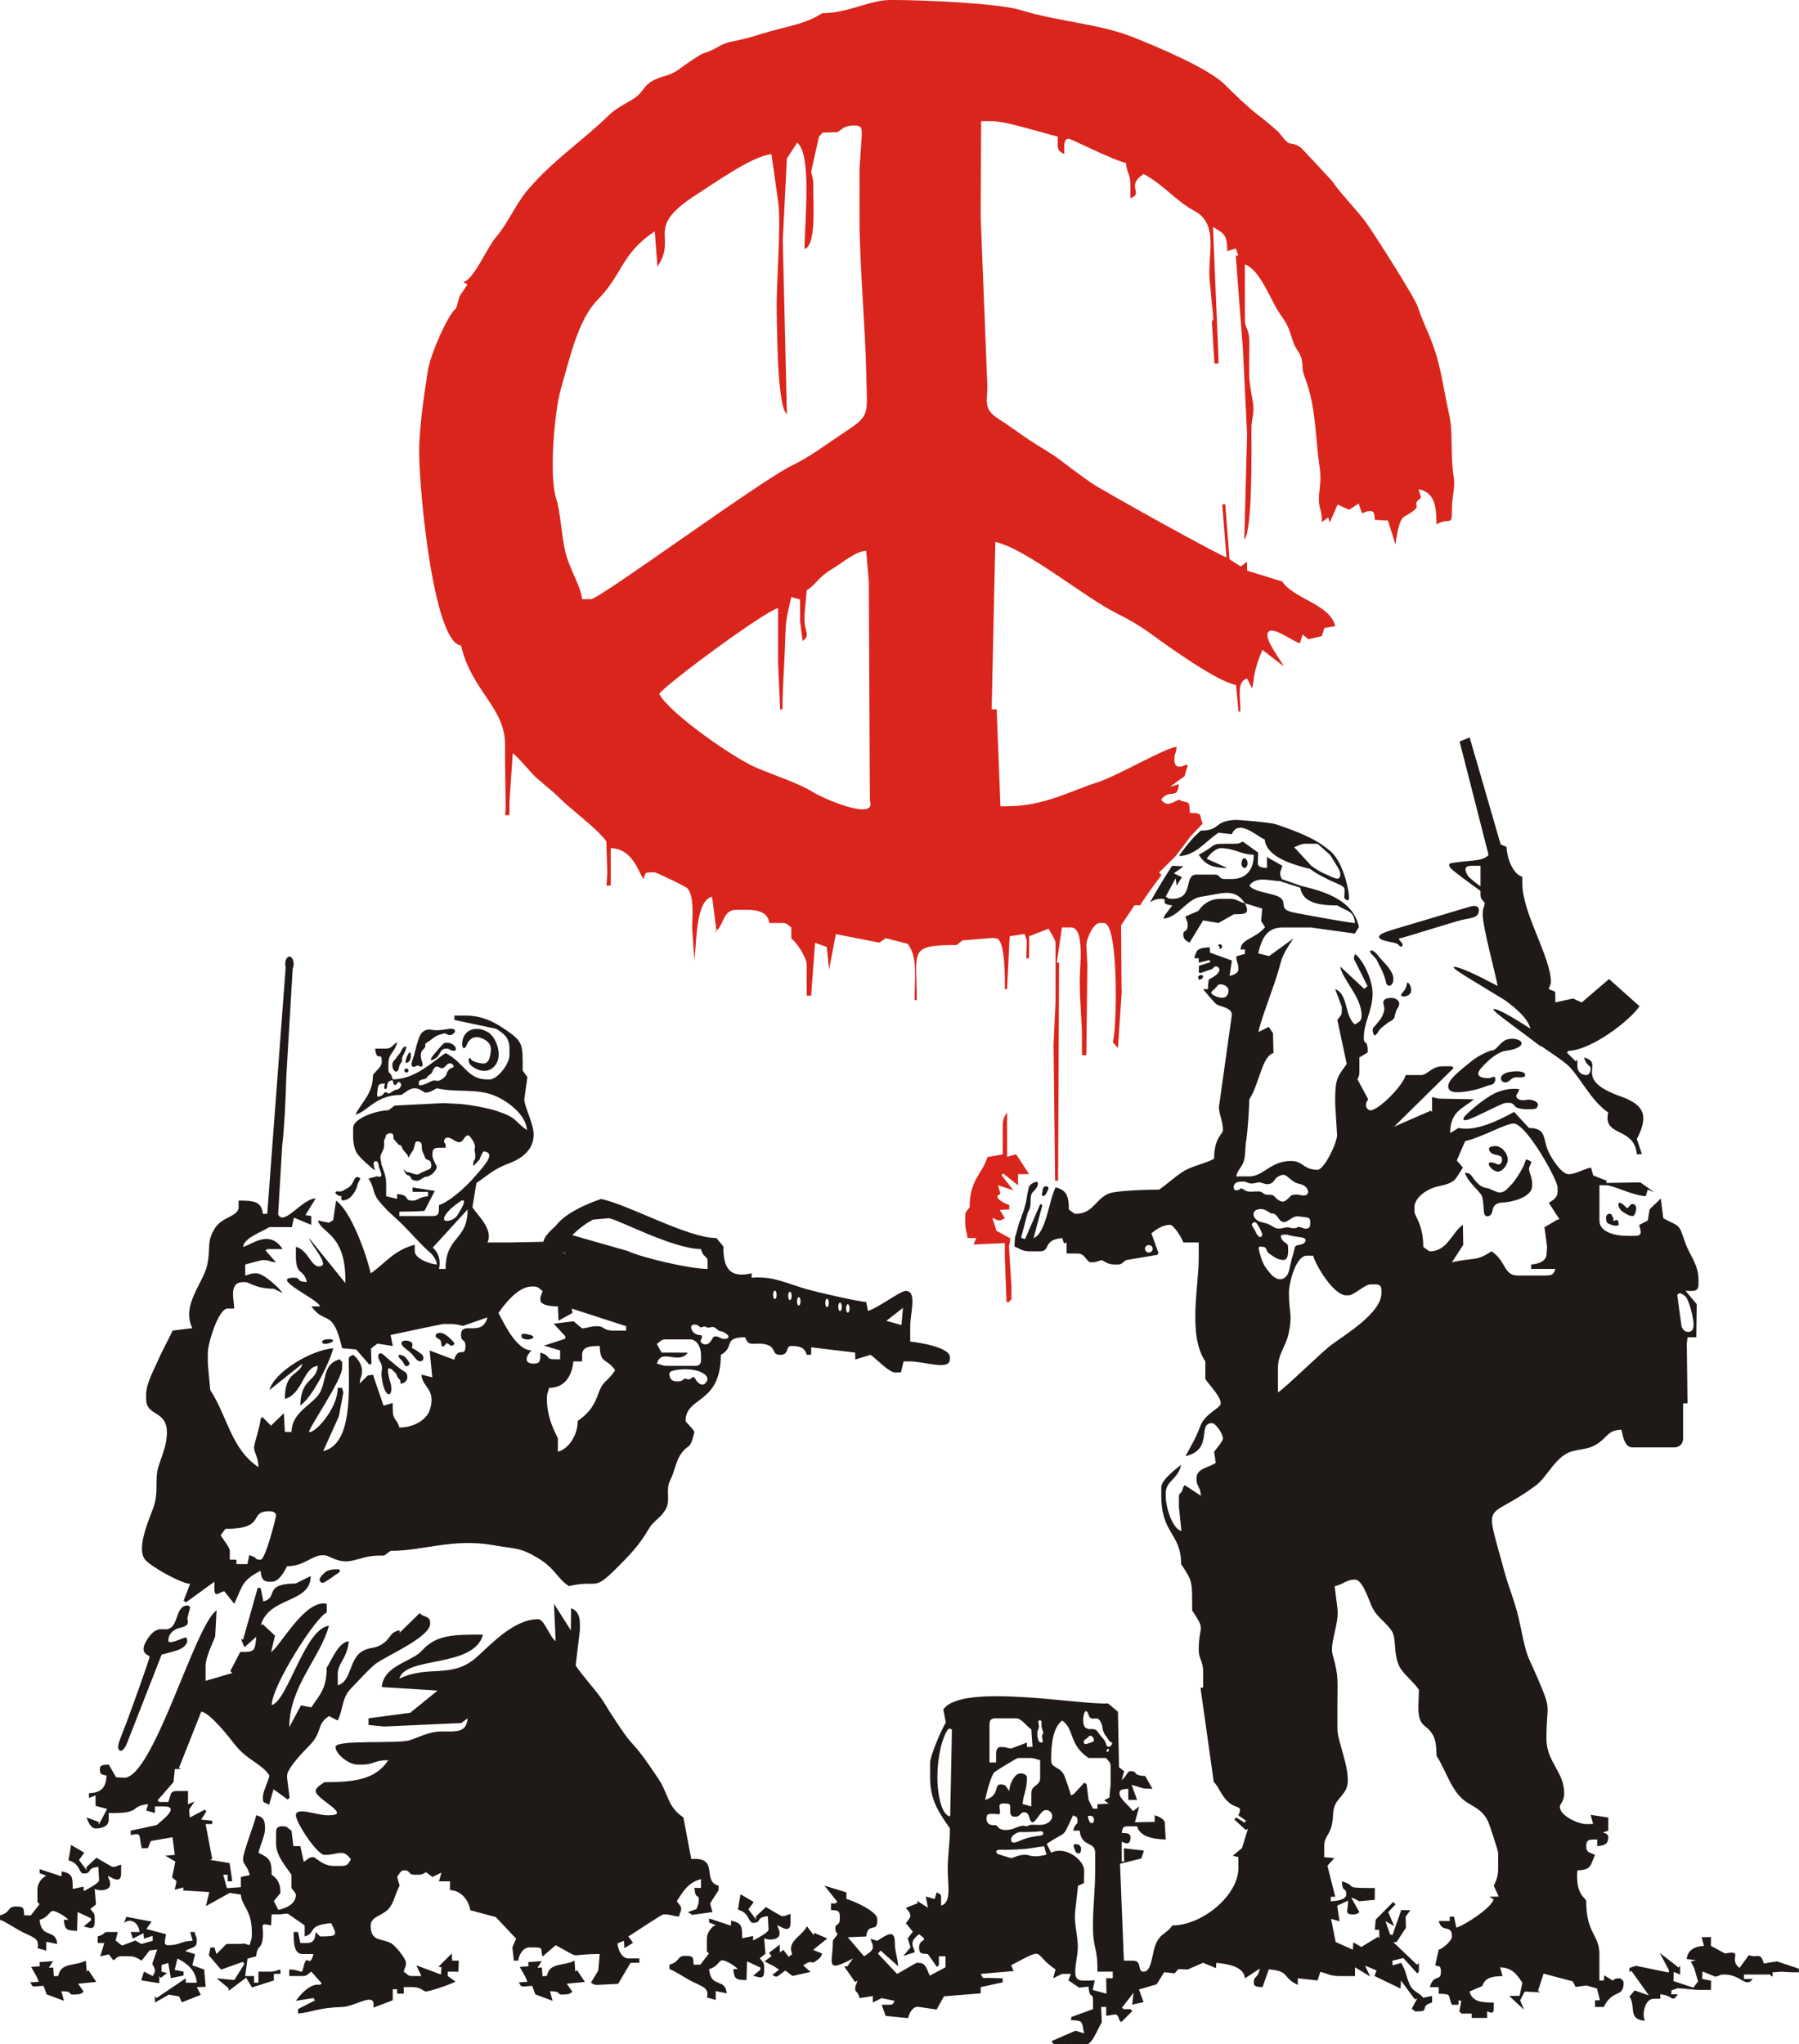<?xml version="1.0" encoding="UTF-8"?>
<!DOCTYPE svg PUBLIC "-//W3C//DTD SVG 1.1//EN" "http://www.w3.org/Graphics/SVG/1.1/DTD/svg11.dtd">
<!-- Creator: CorelDRAW -->
<svg xmlns="http://www.w3.org/2000/svg" xml:space="preserve" width="210.452mm" height="239.112mm" style="shape-rendering:geometricPrecision; text-rendering:geometricPrecision; image-rendering:optimizeQuality; fill-rule:evenodd; clip-rule:evenodd"
viewBox="0 0 224.956 255.591"
 xmlns:xlink="http://www.w3.org/1999/xlink">
 <defs>
  <style type="text/css">
   <![CDATA[
    .fil1 {fill:#1F1A17}
    .fil0 {fill:#DA251D}
   ]]>
  </style>
 </defs>
 <g id="__x0023_Layer_x0020_1">
  <g id="_123771696">
   <path id="_123771336" class="fil0" d="M145.242 109.392l-0.299 -0.311 2.071 -2.059 0 0c1.064,-1.412 1.897,-2.502 1.897,-2.502l1.484 -1.55c-0.542,-1.175 0.164,-1.299 -1.612,-1.339 -0.04,-1.777 -0.164,-1.07 -1.377,-1.653 -0.918,0.441 -1.541,0.903 -2.203,0 1.073,-1.465 2.032,0.125 2.203,-1.928l-1.091 0.309 1.811 -1.322 0.422 -1.457c-0.823,0.173 -0.512,0.266 -1.143,0.266 -0.386,0 -0.551,-0.376 -0.551,-0.826 0,-1.037 0.181,-0.521 0.275,-1.653 -1.54,0.169 -7.341,3.624 -9.882,4.437 -3.38,1.082 -6.745,2.999 -11.319,2.999l-0.826 0 -0.475 -12.121 -0.626 0.003 0.461 -20.934c3.931,0.897 11.13,6.916 15.138,8.91 3.564,1.773 4.444,2.78 7.367,4.749 1.766,1.189 5.443,3.743 7.596,4.245l0.302 3.302 0.248 0.003c0,-1.765 -0.51,-3.775 0.826,-4.131l0.628 1.231 0.198 -0.955c0,-1.029 0.752,-3.128 1.101,-3.856l2.647 2.055c-0.289,-0.718 -2.386,-3.273 -1.983,-4.182 0.461,-1.039 3.129,1.094 4.016,1.301l0.336 -1.086 0.733 0.575 1.676 -0.377 0.318 -1.03 1.357 -0.213c-0.639,-2.758 -5.145,-3.376 -6.622,-5.582l-4.408 -1.369 0.003 -1.11 -0.793 0.591 -1.398 -0.891 -0.535 -6.891 -0.38 0.036 0.531 6.612c-0.894,-0.239 -15.258,-8.21 -16.815,-9.256 -0.943,-0.633 -2.864,-2.056 -3.815,-2.794 -1.211,-0.941 -2.684,-1.735 -3.998,-2.611 -1.284,-0.856 -2.758,-1.96 -3.919,-2.689 -1.99,-1.249 -1.278,-2.27 -1.367,-4.416l-0.784 -19.832 -0.042 -1.1 0.063 -11.844 1.314 0c1.845,0 6.439,1.504 8.26,1.928l0 1.102c0,0.737 0.398,0.815 0.826,1.102 0,-0.75 -0.179,-1.928 0.551,-1.928 0.319,0 5.426,2.626 7.159,3.03 0.107,1.291 0.551,1.362 0.551,2.754l0 1.653c1.762,-0.638 -0.674,-1.471 1.652,-3.03 2.512,1.33 3.952,3.317 6.384,4.631 3.074,1.66 1.599,5.423 1.876,8.589l0.462 4.941 -0.187 0.292 0.326 5.229 0.5 0.004 0 -0.826 -0.688 -16.244c1.395,0.837 1.789,0.966 1.789,3.024l1.086 -0.336 0.276 0.892 -0.301 0.019 0.891 11.563 0.526 10.722 -0.345 13.218c1.039,-1.113 0.892,-11.553 0.889,-13.776 -0.002,-1.414 0.427,-2.06 0.176,-3.462 -0.187,-1.041 -0.441,-2.381 -0.455,-3.406 -0.018,-1.279 0.014,-2.591 0.018,-3.873 0.006,-2.031 -0.558,-1.797 -0.558,-3.023l0 -6.886c1.971,0.714 3.205,4.544 4.452,6.288 1.186,1.659 0.985,1.805 1.735,3.773 0.229,0.601 0.767,1.051 0.92,1.834 0.208,1.066 -0.028,1.097 0.355,2.124 1.125,3.024 1.27,5.339 1.616,9.125 0.185,2.028 0.512,2.919 0.299,4.675 -0.365,3.007 0.21,2.148 0.26,4.405l0.793 -0.591 0.184 0.632 0.983 -2.23 1.441 0.648 1.189 -0.782 0.399 1.21c0.747,-0.171 0.437,-0.265 1.068,-0.265 0.564,0 0.506,0.567 0.551,1.102l1.652 0.092 0.932 2.994c0.17,-1.115 0.409,-3.117 1.122,-3.51 2.885,-1.59 0.505,-1.178 2.077,-2.329l-0.309 -1.091c1.98,0.443 2.236,2.014 2.236,4.396 1.792,-0.948 1.941,0.405 1.938,-1.915 -0.002,-1.654 0.445,-2.616 0.207,-4.085 -0.429,-2.647 -0.032,-5.46 -0.552,-7.713 -0.51,-2.207 -0.924,-5.103 -1.556,-7.257 -0.767,-2.615 -1.546,-3.741 -2.354,-6.183 -0.411,-1.24 -5.61,-9.401 -6.607,-10.742 -0.92,-1.237 -3.559,-4.05 -3.973,-4.839 -0.056,-0.106 -4.051,-4.379 -4.118,-4.419 -1.645,-0.97 -1.041,0.311 -2.638,-1.768 -0.267,-0.347 -2.005,-1.763 -2.374,-2.032 -1.287,-0.939 -3.265,-2.845 -4.478,-4.058 -1.987,-1.988 -8.39,-4.678 -11.451,-5.897 -4.178,-1.664 -9.407,-1.949 -13.981,-3.367 -2.839,-0.88 -12.249,-1.276 -16.071,-1.276l-0.275 0c-2.582,0 -5.287,1.653 -8.536,1.653 -2.089,1.399 -4.679,1.687 -7.384,2.529 -1.336,0.416 -2.318,0.707 -3.933,1.023 -1.577,0.309 -1.69,0.905 -3.502,1.455 -0.48,0.146 -2.434,1.514 -3.004,1.952 -1.256,0.967 -2.261,0.835 -3.43,1.526 -1.24,0.733 -1.025,1.446 -2.588,2.369 -0.989,0.584 -2.041,1.138 -2.803,1.878 -3.49,3.391 -6.869,5.518 -10.18,9.372 -1.446,1.683 -2.561,4.325 -3.988,5.926 -0.958,1.074 -2.858,5.47 -4.068,5.571l0.537 0.317 -0.974 1.435 -0.45 1.545c-1.018,0.732 -3.22,5.772 -3.521,7.718 -0.448,2.897 -1.098,7.049 -1.098,10.194 0,5.217 1.86,23.956 5.231,24.237 1.332,5.72 5.507,7.728 5.507,12.394l0 1.653 0.08 6.332 -0.08 0.829 0.551 0 0 -1.653 0.41 -6.067c0.54,0.301 2.171,2.331 2.916,3.016 0.963,0.886 2.017,1.655 2.936,2.571 1.528,1.522 4.828,3.906 5.853,5.437l0.12 3.852 -0.098 1.658 0.529 -0.002 0 -4.682c2.908,0.065 3.58,3.453 4.13,3.856 0.164,-0.614 0.064,-0.826 0.826,-0.826l0.551 0c0.176,0 3.882,1.769 4.073,1.985 0.892,1.006 0.607,3.644 0.607,4.625l0 0.551 0.283 3.877c0.268,-2.728 0.204,-7.477 2.195,-8.008l0.567 4.385 -0.291 0.022c1.257,-0.508 0.909,-2.754 2.753,-2.754l1.377 0c1.39,0 2.612,0.362 2.753,1.653l1.652 0c0.617,0 0.604,0.218 1.101,0.551l0 1.377c0.581,0.389 1.927,2.346 1.927,3.305l0 3.856 0.551 0 0.492 -6.615 1.455 0.513 0.304 2.832 0.839 -4.433 5.45 1.066 0.788 -0.564 2.757 0.714c1.27,1.73 0.855,4.054 0.855,7.038l0.275 0c0,-6.202 -1.115,-6.886 4.956,-6.886l0.793 -0.591 3.881 -0.306 0.282 0.071c1.171,0 1.101,5.134 1.101,6.335l0.275 0 0.324 -6.607 1.875 -0.302 0.265 0.856 -0.064 2.202 0.355 -0.005 0 -2.754 2.436 -0.944c0.274,0.556 0.868,1.362 0.868,1.771l0 7.436 -0.244 5.234 0.191 17.078 0.374 -0.003 0.123 -27.266 -0.28 -0.017 0.64 -4.394 1.122 0.003c1.757,0 1.101,4.813 1.101,6.61 0,2.895 0.275,4.96 0.275,6.886l0 2.479 0.551 0 0.13 -11.29 -0.13 -2.481c0,-0.768 0.879,-2.754 1.652,-2.754l0.551 0c1.929,0 1.588,13.858 1.101,14.873l0.647 0.765 0.481 -7.099 -0.027 -0.277 -0.055 -7.987 1.677 -2.499 0.703 0.01c0.233,-0.465 1.4,-2.082 2.669,-3.796zm-18.913 45.436l-1.725 -0.947 -0.514 -1.605c0.695,0.214 0.384,0.307 1.015,0.307 0.037,0 0.545,-0.271 0.551,-0.275l-0.646 -1.042 1.197 -0.06 0 -0.551c-0.59,-0.158 -2.217,-1.007 -1.101,-1.377l-0.309 -1.091 1.926 0.638 -1.485 -1.901 0.21 -0.209 1.849 1.476 0.011 -1.392 1.377 0 -1.628 -2.496 -1.115 0.326 -0.011 -5.542c-0.41,0.591 -0.551,0.91 -0.551,1.928l0 3.305 -1.916 0.346c-0.585,2.08 -2.214,2.756 -2.214,6.264 -0.333,0.497 -0.551,0.484 -0.551,1.102l0 0.826c0,0.95 0.204,1.066 0.275,1.928l1.101 0 -0.327 0.806 3.898 -0.17 0.008 1.842 0.204 5.52 0.347 -0.011c0.36,-0.726 0.275,0.227 0.275,-0.826l0 -1.102 -0.292 -4.681 -0.034 -0.548c0.03,0.007 0.06,0.014 0.09,0.021l0.085 -0.81zm-21.6 -138.303l-1.872 0.055 -0.452 0.523 -0.98 4.379c0.15,0.645 0.275,0.814 0.275,1.653l0 0.826c0,1.851 0.335,6.777 -1.101,7.161 0,-2.999 0.958,-11.912 -0.921,-13.28l-1.286 1.987 -0.508 10.195 0.512 21.753c-1.241,-0.91 -1.22,-10.989 -1.273,-12.896 -0.085,-3.049 0.576,-10.587 0.196,-13.547l-0.851 -6.056c-2.369,0.197 -7.216,3.683 -9.145,4.899 -7.002,4.413 -2.487,5.281 -5.114,9.145l-0.334 -4.404c-4.261,2.854 -3.931,5.29 -7.139,8.558 -2.441,2.486 -3.437,7.139 -4.591,11.107 -0.835,2.873 -1.522,11.09 -0.57,13.847 0.473,1.37 0.682,4.853 1.12,6.591 0.564,2.233 1.963,4.327 2.093,5.893l1.101 0c1.068,0 21.326,-14.903 25.142,-16.714 2.202,-1.045 4.409,-2.729 6.412,-4.052 3.481,-2.299 2.975,-2.115 2.871,-7.615 -0.103,-5.39 -0.834,-13.599 -0.834,-18.991l0.005 -6.61 0.27 -3.856 0 -0.551c0,-0.635 -0.192,-0.826 -0.826,-0.826l-0.275 0c-1.011,0 -1.331,0.427 -1.927,0.826zm-3.855 57.288l-0.275 3.03 0 0.551c0,1.729 0.8,1.966 -0.242,2.749l-0.308 -2.474 -0.011 -2.72 -1.091 -0.309c-0.748,3.213 -0.663,2.755 -0.822,6.903 -0.075,1.951 -0.279,4.752 -0.279,7.144l-0.295 0.013 -0.255 -5.797 0 -6.886c-1.808,0.483 -14.072,9.551 -14.868,10.741 1.266,2.394 9.181,7.926 12.03,9.174 2.316,1.014 5.316,1.914 7.301,3.163 1.036,0.652 7.102,3.318 7.102,1.434l-0.09 -0.55 -0.13 -27.273 -0.331 -3.85c-1.407,0.117 -2.773,1.371 -3.965,2.093 -2.329,1.412 -2.038,1.905 -3.469,2.864z"/>
   <path id="_123770760" class="fil1" d="M130.886 230.528c2.741,-1.836 1.818,-0.483 3.304,-3.581 0.432,0.316 0.551,0.051 0.551,0.826 0,0.373 -0.297,0.153 -0.551,1.102l0.826 0c0.176,2.112 1.927,1.282 1.927,2.754l0 2.203c0,2.63 -0.277,4.605 -0.277,6.886 -0.001,3.039 0.621,2.742 0.553,5.784l1.927 0 0 0.826 -0.826 0 0.039 1.931 -1.723 -0.467 0.259 -1.201c-2.37,0.066 -2.78,0.394 -2.214,-3.074 0.363,-2.228 -0.484,-3.579 -0.216,-5.726l0.338 -3.022 0.744 -0.335 0.02 -1.601c0,-1.197 -2.231,-3.115 -4.13,-2.203l-0.551 -1.102zm-98.296 -35.529c-0.895,0 -0.208,-0.239 -1.425,-0.563l-0.227 1.114 -1.377 0 0 -0.551 -0.826 0 0 -1.102c0,-0.444 -0.788,-1.335 -1.141,-1.961l0.591 -0.793c5.276,0 2.742,-2.203 5.507,-2.203 0.451,0 0.826,0.165 0.826,0.551 0,0.211 -1.324,5.508 -1.927,5.508zm4.378 2.974c-4.12,0.056 -2.069,1.716 -4.036,2.246l-0.328 -1.642 -0.367 -0.097 -1.84 6.515 -0.269 -0.086 0.445 1.04 1.467 -1.31c-0.148,1.783 -0.188,1.928 -1.995,1.893l-1.249 2.402 0.257 0.235 -3.346 0.978 0 -1.928c0,-0.997 0.944,-2.935 1.197,-3.6l0.18 -3.286c-2.726,1.826 -7.897,20.932 -11.564,20.932l-1.003 -0.066 -0.924 -1.587c-0.534,0.044 -1.101,-0.013 -1.101,0.551 0,0.762 0.212,0.662 0.826,0.826 -0.033,1.505 -0.698,2.17 -2.203,2.203l0.02 0.602 0.806 -0.327 0.012 1.315 1.441 0.377 -1.034 1.964 -0.015 -0.331 -1.505 -0.571c0.141,0.528 0.538,1.377 1.101,1.377 0.845,0 1.652,-0.255 1.652,-1.102l0 -0.826c4.315,0.096 2.514,-0.898 4.941,-1.107l-0.25 0.798 1.091 0.309 0 -0.826 1.101 0c2.265,0 -0.557,1.971 -0.857,2.329l-3.273 0.701 0 0.551c1.427,-0.302 0.977,-0.063 1.377,1.653l0.766 -0.016 0.372 -0.89 2.711 -0.471 0.282 2.202 -1.184 0.106 1.254 0.731 -0.401 1.972 0.557 0.483 -0.24 1.066 1.098 -0.287 -0.029 0.376 3.262 0.204 -0.424 1.754 2.975 -1.648 1.391 0.202c0.125,1.506 1.377,1.92 1.377,4.682l0 0.275c0,0.744 -0.131,0.759 -0.275,1.377 -0.778,-0.186 -0.455,-0.257 -1.104,-0.166l-1.787 0.008 -1.254 1.266 -0.26 -0.832 -0.491 0.016 -0.208 0.959 1.532 1.8 2.705 -0.961 0.223 0.238 -1.276 2.029 -2.213 -0.22 1.495 1.234 0.023 0.328 2.177 -1.641 0.731 1.225 2.736 -0.875 0 -0.826 0.826 0 0 -0.551c-0.618,0.144 -0.633,0.275 -1.377,0.275l-1.377 0 0 1.377 -0.551 0 0 -0.826 -1.108 -0.001 0.292 -2.169 1.091 -0.309c0.124,-1.491 0.642,-0.783 0.812,-2.218 0.198,-1.673 -0.566,-1.994 1.046,-1.638l0.069 -1.377 0.826 0c0.744,0 0.759,-0.131 1.214,-0.074l2.09 1.451 0 1.377c1.552,-0.415 0.173,-1.392 3.304,-1.652 0.823,1.555 0.833,1.652 -1.385,1.658l-0.542 -0.556c-0.068,0.822 -0.198,1.377 -1.101,1.377l-0.816 -0.002 -0.285 -1.375 -0.551 0c0,1.178 -0.018,2.754 1.101,2.754l1.377 0c-0.522,1.957 -0.778,-0.251 -1.215,1.497 -0.317,1.269 -0.1,0.469 -1.814,0.431l0 0.826 1.652 0c0.617,0 0.604,-0.218 1.104,-0.554l1.307 1.47 -0.208 0.185c-1.053,-0.252 -2.353,1.005 -3.018,1.997l2.191 -0.35 0.193 0.293 -2.119 1.091 0 0.551c1.797,-0.15 2.377,-0.713 5.518,-0.815 1.705,-0.055 4.281,-2.081 3.888,0.084l2.434 -0.922 0 -1.377 0.551 0 0 0.551 0.826 0 0 -0.826 1.101 0c1.049,0 1.371,0.551 1.652,0.551 0.507,0 3.17,-0.905 3.717,-1.239l-0.964 -0.689 0 -0.551 1.319 0.004 0.058 -1.381 -0.826 0 -0.064 -0.89 -1.652 1.653 0.378 0.063 -0.069 0.911 -3.072 -1.147 0.623 1.338 -1.101 0c-0.617,0 -0.604,-0.218 -1.101,-0.551 0.177,-0.739 0.275,-0.519 0.275,-1.102 0,-0.569 -1.394,-2.231 -1.921,-2.485 -1.273,-0.613 -2.484,-0.16 -2.484,-2.197 0,-1.068 1.374,-1.195 2.152,-1.979 0.761,-0.767 0.881,-1.946 1.461,-2.989l-0.309 -1.091c0.168,-0.252 0.448,-0.826 0.826,-0.826 0.956,0 0.42,0.551 1.377,0.551l0.275 0c0.706,0 0.666,-0.066 1.134,-0.315l0.795 0.594 1.133 -0.544 -0.309 1.091 1.377 0 0 1.102c1.485,0.033 2.364,1.388 2.546,2.514l3.176 0.85 2.552 2.704 -0.472 1.08 0.182 1.666 0.551 0c0.082,-0.754 0.629,-1.652 1.377,-1.652l0.826 0c1.017,0 0.535,0.398 0.85,1.13l1.628 -1.406c3.524,1.865 1.198,1.102 5.507,1.102l-0.18 2.069 -0.921 1.511c0.336,0.189 0.294,0.275 0.826,0.275l2.574 -0.125 1.556 -2.63 1.101 0 0 -0.551 -1.377 0c-0.821,0 -1.308,-1.106 -1.357,-1.877l0.806 -0.327 0.06 0.922 1.082 -0.679 -0.591 -0.793c0.521,-0.276 4.126,-2.754 4.405,-2.754 0.949,0 1.066,0.204 1.927,0.275 0.177,-0.739 0.275,-0.519 0.275,-1.102 0,-0.165 -0.38,-0.571 -0.551,-0.826 0.839,-1.254 1.394,-2.318 3.029,-2.754l0 1.102 -0.826 0c0.123,1.483 0.551,0.807 0.551,1.377 0,0.744 -0.131,0.759 -0.289,1.264l-1.087 0.389c0.009,0.008 0.511,0.281 0.56,0.337l2.529 -0.352 -0.304 -1.071 1.07 -1.668 0 -0.551c-2.199,-0.587 0.198,-3.62 -3.42,-3.341l-0.985 -5.197c-2.033,-1.362 -1.838,-2.918 -3.138,-4.848 -1.293,-1.919 -2.009,-3.042 -3.543,-4.719 -0.668,-0.731 -2.708,-3.873 -3.221,-4.766 -0.654,-1.139 -2.672,-3.301 -3.57,-4.669l0.53 -4.41 0 -0.826c0,-0.997 -0.341,-1.653 -1.101,-1.928l-0.031 2.772 -2.111 -3.326 0.215 4.686c-0.794,-0.582 -1.415,-2.754 -2.203,-2.754 -3.047,0 -5.952,3.216 -7.657,4.734 -3.137,2.793 -5.982,0.923 -9.689,2.702 0.764,-2.861 9.336,-1.287 10.463,-5.508 -3.638,0 -5.83,-0.014 -7.636,2.001 -1.289,1.437 -4.797,1.823 -5.025,4.558l5.228 0.327 1.75 0.114 -3.419 2.773 -5.215 0.694 0 0.826 1.938 0.199 9.66 -0.434 0.793 -0.591c-0.154,1.846 -1.414,1.637 -3.315,1.642 -1.431,0.004 -2.732,0.702 -3.872,1.084 -1.533,0.514 -9.333,-0.114 -9.333,0.854 0,0.856 1.621,2.203 2.753,2.203l0.551 0c1.555,0 1.506,-0.551 3.304,-0.551 -1.567,2.341 -4.004,2.754 -7.985,2.754 -0.311,0.208 -1.101,0.647 -1.101,1.102 0,1.017 4.654,3.03 1.652,3.03l-0.275 0c-1.189,0 -3.855,-1.09 -3.855,0 0,0.912 2.667,4.958 3.579,4.958 1.779,0 2.286,-0.84 3.304,0.551 -0.287,0.429 -0.365,0.826 -1.101,0.826l-1.101 0c-1.287,0 -2.262,-1.102 -2.478,-1.102 -0.617,0 -0.604,0.218 -1.216,0.592l-0.436 -1.969 -0.86 0.005 -0.242 -1.933c-0.497,-0.333 -0.484,-0.551 -1.101,-0.551 -0.634,0 -0.826,0.192 -0.826,0.826l0 1.377c0,1.493 1.322,2.952 1.927,3.856l0 1.652c0.154,0.222 0.551,0.68 0.551,0.826 0,1.189 -1.174,1.688 -2.188,1.92l-0.566 -1.094c0.205,-0.307 0.826,-0.926 0.826,-1.102 0,-1.134 -0.414,-1.743 -1.101,-2.203 0,-1.994 -0.363,-2.072 -1.652,-2.754 0.215,-0.922 0.826,-2.144 0.826,-3.03 0,-1.117 -0.255,-1.426 -1.101,-1.653 -0.31,1.332 -1.652,4.621 -1.652,5.508 0,0.644 0.567,0.818 0.839,1.976l-1.114 0.227 0 1.285 -1.739 0.124 -0.464 -1.684 0.551 0 0 0.826 0.584 -0.005 -0.34 -2.278 -2.457 -0.402 0.284 -0.116 -0.824 -4.359 0.826 0 0 -0.413 -1.38 -0.14 0.649 -1.04 -0.184 -0.213 -1.887 0.992 -0.089 -0.977 0.669 -1.015 -0.806 0.327 0 -1.653 -1.377 0c-0.981,0 -0.731,0.605 -1.101,1.377l-1.101 0 -0.237 -0.196 2.003 -2.291 0.162 -1.644 0.826 0 -0.31 -0.125 2.788 -7.036c1.07,0.089 3.49,3.194 4.181,4.08 1.579,2.023 3.308,2.344 4.354,3.907 -0.228,0.977 -0.826,1.927 -0.826,2.754 0,0.776 0.119,0.51 0.778,0.892l0.556 -1.935 1.787 1.295 0.216 -0.257 -0.308 -2.474 0 -0.275c0,-0.883 2.067,-3.04 2.685,-3.649 1.858,-1.829 0.872,-2.666 2.548,-3.791l1.099 0.554c0.763,-1.592 0.435,-2.759 1.713,-4.07 0.763,-0.782 2.274,-2.445 3.033,-3.025 1.246,-0.952 6.817,-3.305 6.817,-5.024 0,-0.861 -0.494,-0.78 -1.101,-1.102l-0.209 -0.213 -2.505 2.452 0.112 0.282 -0.151 -0.592c-1.295,0.346 -0.952,0.861 -1.969,1.611 -1.077,0.794 -1.564,0.422 -2.6,0.98 -1.763,0.949 -1.379,3.824 -3.141,4.295l0 -1.377c0,-1.442 1.195,-1.945 1.377,-4.131 -1.316,0.144 -2.14,2.388 -2.753,3.305 0,2.641 -0.896,3.417 -1.93,4.967l-1.288 -0.248 -1.463 2.717c0,-5.071 3.9,-8.714 4.956,-12.669 -3.016,0.33 -5.138,9.375 -7.159,9.915 0.055,-2.487 5.573,-11.093 6.883,-11.568l0 -1.102c-2.731,-0.579 -5.733,5.216 -6.954,6.048l0.483 -2.065 -1.574 -1.461 -0.215 0.232c0.992,-3.715 6.259,-2.737 6.257,-6.214l-1.879 0.925zm5.143 -1.772c-0.473,-0.027 -1.187,0.117 -1.475,0.385 -0.288,0.268 -0.844,0.769 -0.624,1.085 0.219,0.316 0.35,0.289 0.837,-0.014 0.487,-0.302 1.091,-0.776 1.399,-0.955 0.309,-0.179 0.425,-0.549 -0.137,-0.501zm2.056 -53.773c0.028,0.392 0.117,1.111 0.393,1.626 0.389,0.725 2.1,2.109 2.175,2.17 0.112,0.114 0.179,0.058 0.103,-0.123l-0.01 -0.014 -0.032 -0.123c-0.074,-0.282 -0.178,-0.742 0.178,-0.797 0.067,-0.01 0.122,0.009 0.169,0.046l0.015 -0.057 0.031 0.102c0.158,0.19 0.187,0.606 0.188,0.625l0 0 0 0 0.008 0.025 0.001 0.002c0.114,0.368 0.305,0.754 0.298,0.992l0.004 0.015 -0.005 0.001c-0.007,0.097 -0.048,0.167 -0.146,0.198 -0.156,0.05 -0.275,0.004 -0.358,-0.061l-1.097 0.297c0.853,1.274 0.388,1.753 1.439,2.968 1.118,1.292 1.179,1.234 2.349,2.333 1.228,1.153 2.767,2.995 4.087,4.111 0.333,0.372 0.649,0.849 0.66,1.331 -0.922,-0.077 -2.753,-0.747 -2.753,-1.653l0 -0.826c-2.685,0.717 -3.801,2.438 -5.507,3.58 -0.604,-2.594 -2.511,-7.82 -4.335,-9.081l-0.36 2.43 -0.539 0.327 -1.374 -0.285c0.44,1.649 3.579,1.638 3.43,7.825l-4.531 -5.622c0.204,0.765 2.367,3.143 1.573,3.47 -1.287,0.53 -1.571,-1.983 -3.225,-2.368l0 1.102c0,2.61 0.962,1.524 1.377,3.305 -1.622,-0.135 -0.574,-0.551 -1.652,-0.551 -3.02,0 3.067,2.692 3.304,3.58l-1.101 0c1.782,2.433 2.67,0.145 3.855,5.233l1.754 0.151 1.664 1.918 0.251 -0.144 -0.056 -1.885 0.797 -0.615 1.933 0.297 -0.285 -1.375c0.568,-0.132 6.47,-1.377 6.608,-1.377l0.826 0c0.839,0 1.007,0.125 1.635,0.232l3.046 -1.058c-0.688,2.576 -3.304,0.314 -3.304,2.203 0,0.957 0.551,0.42 0.551,1.377 0,1.557 -0.917,-0.071 -1.404,1.712l-3.071 -1.153 0.331 3.353 -1.363 -0.332c0.138,1.66 1.855,1.785 1.068,4.36 -0.396,1.295 -2.017,2.25 -3.821,2.25 -0.294,-1.103 -0.826,-0.902 -0.826,-2.203l-0.011 -0.86 -1.146 0.329 -1.321 -3.876 -0.657 0.114 -0.995 0.988c0.094,-1.132 0.275,-0.615 0.275,-1.653 0,-0.767 -0.633,-1.585 -1.101,-1.928 -0.245,0.138 -0.551,0.179 -0.551,0.551 0,3.73 0.539,10.615 -3.198,11.491l1.964 -4.352 0.559 -2.966 -0.151 -0.592 -0.551 0c0,2.683 -2.962,5.782 -3.579,5.508 -0.15,-0.34 4.13,-6.494 4.13,-7.987l0 -0.275c0,-1.053 0.084,-0.1 -0.275,-0.826 -2.418,0.646 -1.496,3.083 -2.816,4.619 -1.153,1.341 -3.19,2.195 -3.241,4.47l-0.826 0 -0.131 -2.339 -1.82 1.764 0.238 -0.19 -1.101 -1.102 -0.214 0.214c-0.087,1.045 -0.826,3.147 -0.826,3.58 0,0.683 0.522,1.18 0.551,2.479 -3.458,-2.316 -3.874,-6.378 -6.031,-9.643l-0.302 -3.302 0 -1.377c0,-1.104 1.3,-5.508 2.478,-5.508l0.826 0c-0.025,-1.117 -0.72,-3.305 1.101,-3.305l0.275 0c0.551,0 1.275,0.826 3.581,0.823l1.099 0.554c-0.441,-0.659 -2.371,-2.479 -3.304,-2.479 -0.744,0 -0.759,0.131 -1.377,0.275l0 -1.377c0.415,-0.097 1.932,-0.551 2.203,-0.551 1.037,0 0.521,0.181 1.649,0.278l-1.307 -1.47 0.208 -0.185 1.927 0c-1.667,-2.49 -3.724,-0.605 -4.956,-0.275 0.126,-1.152 2.44,-1.9 3.304,-2.479l2.802 0.013 0.262 -1.186 2.168 0.898 0 -1.102 -0.732 -0.123 1.283 -2.081c-1.721,0.038 -3.965,3.529 -4.698,2l0.514 -8.67c0.258,-2.109 0.421,-5.43 0.512,-8.647l0.796 -13.433c0.073,-0.157 0.117,-0.357 0.117,-0.575 0,-0.504 -0.235,-0.913 -0.525,-0.913 -0.29,0 -0.525,0.409 -0.525,0.913 0,0.149 0.02,0.29 0.056,0.414l-2.306 30.84 -0.551 0c-0.135,-1.624 -1.277,-1.653 -3.029,-1.653l0 0.826c0,1.146 -2.054,1.194 -2.93,2.577 -1.118,1.763 -0.536,2.339 -0.971,4.537 -0.475,2.399 -3.308,5.058 -1.885,8.001l-2.473 0.308c-0.066,0.247 -1.384,2.699 -1.808,3.7 -0.505,1.19 -1.496,2.906 -1.496,4.287l0 0.551c0,2.595 3.413,1.009 2.416,5.721 -0.213,1.009 -0.943,2.699 -1.031,3.376 -0.211,1.631 0.069,2.485 -0.34,4.067 -0.286,1.106 -2.361,5.208 -1.238,6.853 0.562,0.823 4.413,3.011 5.692,3.115l-0.816 2.1 0.332 0.184 3.52 -2.557 0 0.826c0,1.286 0.567,0.492 1.238,0.366l1.24 1.562c1.085,-2.262 0.871,-2.844 3.304,-4.131 0.068,0.822 0.198,1.377 1.101,1.377l0.275 0c0.946,0 1.577,-1.265 1.927,-1.928 2.253,-0.05 3.075,-1.377 4.405,-1.377l0.275 0c0.589,0 1.718,1.053 3.414,0.682 1.713,-0.375 1.92,-0.682 4.053,-0.642l0.793 -0.591c4.127,0 7.767,-1.603 12.832,-0.717 2.929,0.512 3.346,0.272 5.565,1.595 2.233,1.332 2.352,2.489 3.906,3.529 3.761,-0.877 2.938,0.781 5.989,-2.272 1.595,-1.596 2.802,-2.827 3.972,-4.841 0.635,-1.094 1.374,-1.272 2.059,-2.347 0.81,-1.27 -0.014,-2.464 0.643,-3.764 0.543,-1.074 0.719,-2.321 1.253,-3.154 1.026,-1.602 1.188,-0.364 1.779,-2.902 -0.332,-0.628 -1.101,-1.203 -1.101,-1.377 0,-3.119 4.405,-2.012 4.405,-8.263 1.829,-0.968 0.145,-2.139 3.029,-2.203 0.471,1.301 1.065,0.61 2.437,0.867 1.59,0.298 0.757,1.336 1.968,1.336 1.172,0 0.612,-1.102 1.377,-1.102 1.081,0 1.686,0.196 1.927,1.102l0.551 0 0.015 -0.937 5.492 0.661 0.013 0.865 1.915 -0.589c0.626,0.42 2.315,2.203 3.029,2.203l0.77 -0.014 0.331 -1.363 0.826 0c1.791,0 4.956,1.195 4.956,-0.275l0 -0.275c0,-1.208 -3.878,-1.838 -4.956,-1.928l0 -1.928c0,-1.59 0.907,-4.407 -0.551,-4.407 -0.717,0 -3.493,2.162 -4.729,2.491l-0.227 -1.114c-0.833,0 -6.094,-1.218 -7.265,-1.546 -2.752,-0.771 -4.305,-1.712 -7.052,-1.484l0 -0.551c-2.567,0.598 -3.579,-0.426 -3.532,-3.348l-0.873 -1.059c-3.587,0 -10.698,-4.05 -14.397,-4.887 0,0 -4.179,1.284 -5.707,3.378l-0 0.001c-0.841,0.717 -1.466,1.441 -1.525,1.975l-4.232 0.084 -2.773 0c0.783,-1.632 -1.273,-3.429 -1.879,-4.396l0.502 -3.04c1.544,-1.034 2.109,-1.722 4.13,-2.479 1.481,-0.555 3.029,-1.63 3.029,-3.581 0,-1.327 -1.209,-3.597 -1.171,-4.416l0.385 -2.778 -0.591 -0.793c0,-3.239 0.072,-3.57 -1.922,-4.962 -1.358,-0.948 -2.932,-1.923 -5.236,-1.923l-1.377 0 0 0.551 5.231 1.102c0.851,0.57 1.652,1.017 1.652,2.479l0 0.826c0,1.116 -1.52,3.03 -2.478,3.03l-0.275 0c-2.527,0 -2.816,-2.027 -5.231,-3.305 -1.786,1.196 -3.753,3.241 -6.608,3.305 -0.312,-1.169 -0.551,-0.482 -0.551,-1.377l0 -0.551c0,-1.404 0.766,-1.314 1.101,-2.754 -0.567,0.38 -0.715,0.826 -1.377,0.826l-1.377 0c0.207,1.898 0.826,0.13 0.826,1.652 0,0.685 -0.688,1.036 -1.101,1.653 0,2.311 -1.248,3.154 -2.203,4.958 1.629,-0.435 2.494,-2.479 5.782,-2.479 0.427,-0.286 1.003,-0.826 1.652,-0.826 0.648,0 1.133,0.551 1.377,0.551 0.466,0 1.029,-0.367 1.377,-0.551 2.474,0.577 4.97,-0.036 7.305,0.956 1.581,0.671 3.821,2.324 3.984,4.277 -1.684,-1.128 -1.081,-1.482 -3.695,-2.363 -1.19,-0.401 -3.972,-0.942 -5.391,-0.942l-1.381 -0.071 -6.086 0.306 -0.793 0.591c-1.414,0 -4.405,0.995 -4.405,2.203l0 1.127 0 0.001 0 0.002 0 0.004 0 0.242c0,0.005 0.005,0.017 0.013,0.034zm26.517 14.366l-0.438 -0.288 0.466 0.23 -0.028 0.058zm0.877 -2.369c0,0 1.203,-1.25 2.623,-1.958l-0.006 0.015 1.915 -0.173c0.79,-0.055 8.051,3.856 11.564,3.856 0.338,1.265 0.826,0.695 0.826,1.653l0 0.826c-2.36,0 -8.398,-1.465 -9.976,-2.235l-6.947 -1.984zm-16.668 4.219c0,0 0.46,-1.613 -0.781,-2.663l4.361 -4.773c0,3.967 -2.753,3.281 -2.753,7.436l-0.826 0zm-31.113 42.342c-0.027,-0.165 -0.329,-0.44 -0.878,-0.11 -0.549,0.33 -0.686,1.126 -0.905,1.648 -0.219,0.522 -0.411,1.016 -1.042,1.154 -0.631,0.137 -1.454,-0.467 -2.579,1.346 -1.125,1.813 0.329,1.84 0.329,2.115 0,0.275 -2.222,6.456 -2.853,8.131 -0.631,1.676 -1.235,2.912 -1.043,3.379 0.192,0.467 0.686,0.302 1.097,-0.769 0.412,-1.071 4.307,-11.016 4.307,-11.016 0,0 0.988,-0.22 1.975,-0.549 0.988,-0.33 1.317,-0.961 1.207,-1.319 -0.11,-0.357 -0.11,-0.33 -0.741,-0.082 -0.631,0.247 -1.509,0.577 -1.591,0.275 -0.082,-0.302 0.11,-1.374 1.481,-1.676 1.372,-0.302 0.85,-0.933 0.878,-1.153 0.027,-0.22 0.357,-1.374 0.357,-1.374zm42.729 -34.022c-0.315,-0.069 -1.18,-0.398 -1.289,-0.069 -0.11,0.33 0.178,0.508 0.549,0.563 0.37,0.055 1.331,-0.11 0.741,-0.494zm-25.184 0.467c-0.37,0 -0.809,0.027 -0.988,0.192 -0.178,0.165 0,0.412 0.37,0.398 0.37,-0.014 1.509,-0.398 0.617,-0.591zm15.06 0.015c-0.192,-0.227 -0.796,-0.756 -1.241,-0.797 -0.446,-0.041 -0.7,0.13 -0.658,0.419 0.041,0.289 0.562,0.289 0.652,0.646 0.089,0.357 0,0.55 0.206,0.625 0.206,0.075 0.466,-0.419 0.466,-0.419 0,0 0.295,0.069 0.46,0.261 0.165,0.192 0.604,-0.048 0.542,-0.234 -0.062,-0.185 -0.425,-0.501 -0.425,-0.501zm-4.759 1.167c-0.247,-0.165 0.11,-0.536 -0.151,-0.769 -0.261,-0.233 -0.823,-0.289 -1.056,-0.192 -0.233,0.096 -0.357,0.371 0.069,0.769 0.425,0.398 0.85,0.604 1.234,1.126 0.384,0.522 0.631,0.701 0.947,0.632 0.315,-0.069 0.439,-0.604 -0.027,-0.934 -0.466,-0.33 -0.837,-0.604 -1.015,-0.632zm-1.002 1.004c-0.192,-0.11 -0.556,-0.268 -0.706,-0.227 -0.151,0.041 -0.069,0.343 0.158,0.536 0.226,0.192 0.302,0.316 0.466,0.659 0.165,0.343 0.521,0.234 0.631,0.021 0.11,-0.213 -0.158,-0.556 -0.549,-0.989zm-1.639 1.566c0,0 -0.412,-0.192 -0.446,-0.034 -0.034,0.158 -0.027,0.378 0.048,0.804 0.075,0.426 0.247,0.941 0.295,1.147 0.048,0.206 0.151,1.051 -0.185,1.202 -0.336,0.151 -0.658,-0.632 -0.782,-1.106 -0.123,-0.474 -0.206,-1.113 -0.219,-1.38 -0.014,-0.268 0.151,-0.79 0.007,-1.202 -0.144,-0.412 -0.487,-0.79 -0.398,-1.147 0.089,-0.357 0.316,-0.412 0.802,0.048 0.487,0.46 1.214,1.023 1.571,1.332 0.357,0.309 0.802,0.577 0.995,0.7 0.192,0.124 0.343,0.508 0.226,0.872 -0.117,0.364 -0.508,0.556 -0.734,0.57 -0.226,0.014 0.062,-0.254 -0.206,-0.529 -0.267,-0.275 -0.247,-0.275 -0.364,-0.577 -0.117,-0.302 -0.384,-0.398 -0.61,-0.701zm-3.915 -23.845c-0.069,-0.014 -0.315,-0.316 -0.59,-0.11 -0.274,0.206 -0.316,0.879 -0.905,1.236 -0.59,0.357 -0.864,0.563 -1.234,0.494 -0.37,-0.069 -0.576,0.137 -0.178,0.426 0.398,0.288 0.535,0.082 0.535,0.082 0,0 -0.151,0.687 0.261,0.618 0.412,-0.069 0.947,-0.247 1.44,-1.167 0.494,-0.92 0.014,-0.357 0.672,-1.58zm15.665 -18.419c0,0 -0.37,-0.302 -1.193,-0.288 -0.823,0.014 -1.482,0.536 -1.673,1.319 -0.192,0.783 0.014,1.044 0.082,1.071 0.069,0.027 0.233,0.096 0.439,-0.453 0.206,-0.549 0.795,-1.085 1.619,-0.838 0.823,0.247 1.468,0.769 1.372,1.621 -0.096,0.851 -0.247,1.703 -1.07,1.607 -0.823,-0.096 -1.385,-0.33 -1.454,-0.604 -0.069,-0.275 -0.412,0.041 -0.165,0.577 0.247,0.536 2.085,1.676 3.21,0.288 1.125,-1.387 -0.055,-4.011 -1.166,-4.299zm-9.915 4.677c0.146,0 0.264,0.111 0.264,0.247 0,0.137 -0.118,0.247 -0.264,0.247 -0.146,0 -0.264,-0.111 -0.264,-0.247 0,-0.137 0.118,-0.247 0.264,-0.247zm5.388 -3.207c-0.384,0.055 -0.494,-0.247 -1.043,0.385 -0.549,0.632 -1.056,1.195 -1.18,1.415 -0.123,0.22 -0.109,0.357 -0.047,0.371 0.062,0.014 0.645,-0.213 0.885,-0.597 0.24,-0.385 0.364,-0.762 0.748,-0.831 0.384,-0.069 0.46,-0.027 0.706,0.11 0.247,0.137 0.604,0.206 0.693,0.041 0.089,-0.165 0.034,-0.625 -0.762,-0.893zm0.206 -1.786c-0.165,0 -1.029,0.165 -1.495,0.192 -0.466,0.027 -0.796,-0 -1.043,-0.069 -0.247,-0.069 -0.987,0.027 -1.33,0.687 -0.343,0.659 -0.686,2.211 -0.754,2.486 -0.069,0.275 -0.549,1.25 -0.206,1.442 0.343,0.192 0.508,-0.302 0.85,-0.055 0.343,0.247 0.494,-0.082 0.343,-0.522 -0.151,-0.44 -0.329,-1.168 0.151,-1.566 0.48,-0.398 0.069,-0.618 0.37,-0.797 0.302,-0.179 0.645,-0.426 1.015,-0.728 0.37,-0.302 1.344,-0.494 1.344,-0.494 0,0 0.206,0.192 0.59,0.233 0.384,0.041 1.166,-0.714 0.165,-0.81zm-5.24 2.994c0,0 -0.329,0.439 -0.384,0.797 -0.055,0.357 -0.151,0.398 -0.014,0.481 0.137,0.082 0.535,-0.206 0.576,-0.618 0.041,-0.412 0.027,-0.783 -0.178,-0.659zm-0.658 -0.714c0,0 -0.261,0.247 -0.37,0.549 -0.11,0.302 -0.494,0.604 -0.576,0.81 -0.082,0.206 -0.494,0.398 -0.508,0.838 -0.014,0.44 0.069,0.549 0.247,0.783 0.178,0.234 0.494,0.137 0.576,-0.385 0.082,-0.522 0.37,-0.618 0.384,-0.851 0.014,-0.234 -0.055,-0.33 0.192,-0.783 0.247,-0.453 0.576,-1.209 0.055,-0.961zm21.725 46.767c0,1.784 -1.127,3.495 -2.478,3.856l0 -1.653c0,-0.221 -1.377,-2.196 -1.377,-4.958 0,-0.744 0.131,-0.759 0.275,-1.377 2.038,0 2.889,-1.62 3.029,-3.305l1.101 0 0 -0.826c0,-1.063 1.113,-1.102 2.203,-1.102 0.051,2.311 0.893,1.485 1.927,3.03 -1.207,1.803 -1.437,1.016 -2.236,3.272 -0.475,1.341 -1.327,2.314 -2.445,3.063zm9.897 -9.632c0.512,-0.341 0.499,-0.559 1.116,-0.559l3.029 0c0.89,0 1.377,1 1.377,1.928l0 0.551c0,0.635 -0.192,0.826 -0.826,0.826l-3.304 0c-0.744,0 -0.759,-0.132 -1.377,-0.275 0.54,-2.024 2.682,0.223 3.855,-1.377l-3.289 -0.008 -0.581 -1.085zm-14.578 -5.516c0,0.709 1.354,0.826 2.203,0.826l0.073 1.786 1.735 -0.95 -0.07 -0.556 6.798 2.199 0 0.551 -1.652 0c-1.191,0 -1.11,-0.551 -1.927,-0.551 -0.949,0 -1.066,0.204 -1.927,0.275 -0.276,-0.185 -0.96,-0.848 -1.111,-0.887l-2.434 0.305 1.451 1.584 -0.044 0.299 -2.632 0.857 2.017 0.597 0 1.102 -0.826 0c-0.957,0 -0.387,-0.488 -1.652,-0.826 -0.02,0.883 0.09,1.377 -0.826,1.377 -1.4,0 -0.851,-1.106 -0.275,-1.653 -1.88,-0.042 -3.41,-3.32 -4.13,-4.682 0.719,-1.074 2.462,-3.305 4.13,-3.305l0.275 0c0.617,0 0.604,0.218 1.101,0.551 -0.177,0.739 -0.275,0.519 -0.275,1.102zm-13.492 -18.178c0,-0.635 0.192,-0.826 0.826,-0.826l0.826 0 0.013 -0.396c-0.105,-0.145 -0.223,-0.321 -0.212,-0.447 0.021,-0.227 0.301,-0.724 1.097,-0.192 0.796,0.531 1.063,0.398 1.386,-0.096 0.322,-0.494 0.564,-0.561 0.85,-0.158 0.075,0.106 0.148,0.212 0.214,0.317 0.081,0.084 0.145,0.187 0.185,0.325 0.088,0.179 0.143,0.348 0.143,0.498 0,0.323 -0.11,0.282 -0.021,0.625 0.089,0.343 0.062,0.79 0.021,0.92 -0.022,0.071 -0.125,0.206 -0.193,0.361 -0.016,0.111 -0.03,0.237 -0.037,0.407l0 0.001c0.017,0.042 0.041,0.072 0.07,0.09l0.727 -0.779c0.171,-0.477 0.411,-1.082 0.613,-1.02 0.226,0.069 0.899,0.137 0.453,1.03 -0.222,0.445 -0.859,1.233 -1.526,1.968 -1.436,1.715 -3.564,3.429 -4.609,3.708 -0.02,0.883 0.09,1.377 -0.826,1.377l-4.13 0 0 -0.551 1.65 -0.022 1.493 -0.069 1.286 -2.506 -2.777 -0.432 0 0.551 1.927 0 0 0.551c-1.214,0.101 -1.205,0.551 -1.927,0.551 -1.162,0 -0.208,-0.683 -1.927,-0.826l-0.014 0.607 -1.363 -0.332 0 -1.652c0,-1.078 -0.602,-2.171 -0.63,-2.492l0.017 -0.099c-0.052,-0.182 -0.096,-0.362 -0.107,-0.517 -0.027,-0.384 0.247,-0.798 0.405,-1.168l0.067 -0.382c0.014,-0.361 -0.055,-0.757 0.022,-0.744 0.057,0.01 0.081,-0.226 0.189,-0.448l0.037 -0.21 0.106 0c0.093,-0.095 0.219,-0.162 0.395,-0.166 0.454,-0.01 0.411,0.328 0.422,0.703l0.646 0.745c0.118,0.007 0.225,0.023 0.29,0.118 0.174,0.254 0.184,0.42 0.32,0.585l0.01 0.012 0.001 0.001 0.001 0.001 0.497 0.573 0.054 0.273c0.024,-0.003 0.047,-0.008 0.072,-0.015l0.611 -0.982c0.193,-0.651 0.216,-0.989 0.396,-0.983 0.059,0.002 0.132,0.002 0.208,0.012l0.002 -0.004 0.002 0.005c0.194,0.026 0.403,0.122 0.419,0.51 0.007,0.17 0.012,0.357 0.021,0.539l0.472 1.128c0.238,0.098 0.526,0.186 0.604,0.351 0.115,0.243 0.168,0.712 -0.085,0.889l0.003 0.007 -1.162 0.503c-0.117,0.106 -0.235,0.175 -0.419,0.181l-0.048 0.021 -0.067 -0.025c-0.403,-0.038 -0.73,-0.26 -1.088,-0.285 -0.235,-0.016 -0.268,-0.153 -0.328,-0.234l-0.152 -0.056c0.072,0.2 0.197,0.421 0.361,0.627 0.195,0.044 0.429,0.092 0.544,0.404 0.021,0.058 0.049,0.108 0.082,0.151 0.207,0.12 0.433,0.195 0.666,0.195 0.036,0 0.11,-0.018 0.209,-0.051l0.001 -0c0.327,-0.121 0.757,-0.485 0.894,-0.459 0.043,0.008 0.109,0.011 0.188,0 0.215,-0.106 0.428,-0.219 0.613,-0.332l0.001 -0.001c0.222,-0.246 0.508,-0.543 0.56,-0.809 -0.008,-0.092 -0.02,-0.174 -0.034,-0.249 -0.176,-0.314 -0.557,-0.966 -0.505,-1.404zm-20.375 29.47l4.13 -3.305c-0.417,1.563 -2.203,0.879 -2.203,4.407 2.23,-0.595 2.296,-3.979 4.13,-4.131 -0.168,2.021 -2.125,1.47 -2.203,4.958 1.504,-1.008 3.625,-5.27 4.13,-7.161 -2.807,0.234 -7.38,2.966 -7.985,5.233zm53.749 -2.337c0,0 -1.056,-0.384 -2.428,-0.233 -1.372,0.151 -1.454,0.357 -1.207,1.03 0.247,0.673 1.358,0.42 1.433,0.379 0.075,-0.041 0.343,-0.371 0.617,-0.24 0.274,0.131 0.487,0.034 0.59,-0.089 0.103,-0.124 0.316,-0.275 0.521,0.131 0.206,0.405 0.768,0.92 1.187,0.542 0.418,-0.378 0.59,-0.996 -0.713,-1.519zm0.192 -4.533c0,0 -0.823,0.041 -1.139,-0.673 -0.316,-0.714 0.425,-0.727 0.74,-0.562 0.316,0.165 0.302,0.357 0.624,0.213 0.322,-0.144 0.473,0.014 0.487,0.048 0.014,0.034 0.439,0.055 0.576,-0.027 0.137,-0.082 0.507,0.034 0.699,0.22 0.192,0.185 0.316,0.288 0.514,0.295 0.199,0.007 0.555,0.206 0.789,0.405 0.233,0.199 0.268,0.391 -0.075,0.522 -0.343,0.131 -0.775,-0.096 -0.775,-0.096 0,0 -0.72,-0.446 -0.967,0.034 -0.247,0.481 -0.556,0.845 -0.974,0.776 -0.418,-0.069 -0.597,-0.35 -0.501,-0.522 0.096,-0.172 0.267,-0.57 0,-0.633zm23.195 -1.786l2.085 -1.621 -0.192 2.143 -1.893 -0.522zm-4.815 -2.08c0.121,0 0.22,0.237 0.22,0.529 0,0.292 -0.098,0.529 -0.22,0.529 -0.121,0 -0.219,-0.237 -0.219,-0.529 0,-0.292 0.098,-0.529 0.219,-0.529zm-0.974 -0.199c0.121,0 0.22,0.237 0.22,0.529 0,0.292 -0.098,0.529 -0.22,0.529 -0.121,0 -0.219,-0.237 -0.219,-0.529 0,-0.292 0.098,-0.529 0.219,-0.529zm-1.625 -0.494c0.121,0 0.22,0.237 0.22,0.529 0,0.292 -0.098,0.529 -0.22,0.529 -0.121,0 -0.219,-0.237 -0.219,-0.529 0,-0.292 0.098,-0.529 0.219,-0.529zm-3.532 -0.2c0.121,0 0.22,0.237 0.22,0.529 0,0.292 -0.098,0.529 -0.22,0.529 -0.121,0 -0.219,-0.237 -0.219,-0.529 0,-0.292 0.098,-0.529 0.219,-0.529zm-1.111 -0.673c0.121,0 0.22,0.237 0.22,0.529 0,0.292 -0.098,0.529 -0.22,0.529 -0.121,0 -0.219,-0.237 -0.219,-0.529 0,-0.292 0.098,-0.529 0.219,-0.529zm-1.879 -0.137c0.121,0 0.22,0.237 0.22,0.529 0,0.292 -0.098,0.529 -0.22,0.529 -0.121,0 -0.219,-0.237 -0.219,-0.529 0,-0.292 0.098,-0.529 0.219,-0.529zm-39.244 -11.229c0,0 -0.919,0.632 -1.399,1.113 -0.48,0.481 -0.851,1.016 -0.686,1.291 0.165,0.275 1.207,0.055 1.605,-0.563 0.398,-0.618 1.399,-2.198 0.48,-1.84zm-2.387 -16.565c-0.274,0 -0.645,-0.481 -0.974,0 -0.329,0.481 -0.124,0.508 -0.576,0.824 -0.453,0.316 -0.219,0.44 -0.768,0.549 -0.549,0.11 -0.59,0.261 -0.576,0.604 0.014,0.343 0.809,0.014 1.276,-0.22 0.466,-0.234 0.549,-0.275 1.001,-0.192 0.453,0.082 1.138,-0.591 1.166,-0.769 0.027,-0.179 0.274,-0.769 0.713,-0.852 0.439,-0.082 0.082,-0.591 -0.302,-0.563 -0.384,0.027 -0.604,0.618 -0.96,0.618zm-7.312 1.923c-0.048,0 -0.638,-0.083 -0.706,0.508 -0.069,0.591 -0.151,1.023 -0.021,1.099 0.13,0.076 0.583,-0.124 0.693,-0.268 0.11,-0.144 0.206,-0.336 0.364,-0.254 0.158,0.082 0.322,0.227 0.562,0.055 0.24,-0.172 0.466,-0.357 0.789,-0.398 0.322,-0.041 0.521,-0.419 0.535,-0.549 0.014,-0.131 -0.103,-0.419 -0.322,-0.398 -0.219,0.021 -0.233,0.474 -0.514,0.357 -0.281,-0.117 -0.062,-0.604 -0.329,-0.563 -0.267,0.041 -0.535,0.151 -0.569,0.536 -0.034,0.385 -0.075,0.549 -0.24,0.543 -0.165,-0.007 -0.165,-0.151 -0.13,-0.371 0.034,-0.22 0.178,-0.398 -0.11,-0.295zm-27.197 106.338l-2.447 -0.65 0.652 -0.924 -3.169 -0.6 -0.268 0.796c0.576,-0.65 1.815,-0.245 1.927,1.102l-1.101 0 0.26 0.832 1.333 -0.68 0.058 0.674 1.086 -0.336 0.016 0.611 -1.431 0.397 -0.739 -0.437 -1.668 0.639 -0.81 -0.639 0.276 -1.051 -1.135 -0.011c-0.895,0 -0.208,0.239 -1.377,0.551l0 0.826 0.826 0 -0.509 1.668 1.072 -0.243 0.578 0.745c0.457,-0.3 0.444,-0.518 1.061,-0.518l0.826 0c0.84,0 1.111,0.265 1.652,0.551l0.987 -1.281 0.941 -0.096 -0.607 1.756c0.114,0.394 0.332,0.381 0.332,0.999 0,0.037 -0.271,0.545 -0.275,0.551l-1.099 -0.554 -0.337 1.089 2.252 0.36 0.011 -0.895 0.181 0.23 0.778 -0.612 -0.683 -0.168 0 -0.826 0.832 -0.26 0.329 1.902 1.58 -0.331 0.013 -0.485 -1.114 -0.227 0.344 -1.411c1.136,0.558 2.29,1.424 2.422,3.016l-1.377 0 0 -0.551 -3.658 2.473 -0.197 -0.269 0 0.826 1.738 -0.981 1.279 0.216 0.339 0.745 2.372 -0.942 -0.5 -0.964 1.107 -0.036 -0.178 -2.156 -1.485 -0.538 0.34 -1.389 -1.233 -0.39c0.847,-0.545 1.452,-0.295 1.452,-1.276 0,-0.583 -0.099,-0.363 -0.275,-1.102l-0.551 0 0.309 1.091c-1.581,0.045 -1.566,0.562 -3.062,0.562 -0.707,0 -0.332,-0.698 -0.275,-1.377zm79.675 3.891c1.393,-0.905 0.811,0.061 1.669,-0.592l0.219 -0.167c0.423,-0.322 0.338,-0.366 0.49,-0.72l-1.134 -0.448 1.781 -1.429 -1.637 -0.702 -0.074 0.274 -0.834 -1.095c-0.737,1.35 -2.522,1.843 -1.847,3.484l-0.438 0.334 -0.668 -0.876 -0.438 0.334 -0.01 -0.989 -1.345 1.029 0.312 0.408 -0.876 0.667 1.237 0.635 0.589 0.398 -0.876 0.667c0.513,0.152 0.374,0.408 0.991,-0.062l0.657 -0.501 0.907 0.68 2.257 -0.506 -0.931 -0.823zm-31.656 3.239c1.661,0.001 0.647,0.493 1.722,0.414l0.275 -0.021c0.53,-0.04 0.483,-0.123 0.804,-0.336l-0.707 -0.994 2.273 -0.227 -0.989 -1.481 -0.211 0.19 -0.102 -1.373c-1.354,0.73 -3.119,0.17 -3.448,1.913l-0.549 0.041 -0.082 -1.098 -0.549 0.041 0.53 -0.835 -1.689 0.13 0.039 0.512 -1.099 0.082 0.69 1.206 0.276 0.654 -1.098 0.082c0.347,0.407 0.091,0.546 0.864,0.488l0.824 -0.061 0.39 1.065 2.168 0.806 -0.332 -1.198zm-61.102 0c1.661,0.001 0.647,0.493 1.722,0.414l0.275 -0.021c0.53,-0.04 0.483,-0.123 0.804,-0.336l-0.707 -0.994 2.273 -0.227 -0.989 -1.481 -0.211 0.19 -0.102 -1.373c-1.354,0.73 -3.119,0.17 -3.448,1.913l-0.549 0.041 -0.082 -1.098 -0.549 0.041 0.53 -0.835 -1.689 0.13 0.039 0.512 -1.099 0.082 0.69 1.206 0.276 0.654 -1.098 0.082c0.347,0.407 0.091,0.546 0.864,0.488l0.824 -0.061 0.39 1.065 2.168 0.806 -0.332 -1.198zm84.611 -10.197c1.505,0.406 1.255,1.647 1.894,1.647 1.163,0 0.208,-0.683 1.836,-0.826l0.092 1.653c0,0.4 -1.555,1.18 -1.927,1.377l-0.002 -0.561 -1.374 0.285c0,-1.597 -0.049,-1.894 -1.377,-2.203l-0.029 0.626 -2.725 -0.902 0.007 0.512 0.818 0.314c-0.536,0.217 -1.101,0.983 -1.101,1.652l0 1.653 0.262 0.249 -1.088 1.403 -0.826 0c-0.065,-0.778 0.006,-1.102 -0.826,-1.102l-0.275 0c-1.007,0 -0.594,0.746 -1.927,1.102l0 0.551c0.526,0.14 2.001,1.137 2.848,1.558 1.39,0.69 2.097,0.775 1.843,1.989l1.091 0.309 0.002 -1.112 1.374 0.285c-0.166,-1.991 -1.998,-0.567 -2.203,-3.03 1.122,-0.3 1.209,-1.102 1.652,-1.102 0.461,0 1.658,0.733 1.927,1.102l-0.551 0c0.105,1.26 0.337,1.348 1.652,1.377l0.067 -2.347 1.673 0.781 -0.019 0.283 -0.895 0.732c0.702,0.164 1.377,0.567 1.377,-0.551l0 -0.551c0,-0.618 -0.218,-0.605 -0.54,-1.09l0.706 -0.55 -0.166 -1.941c0.707,0.339 1.927,0.161 1.927,-0.551 0,-0.631 -0.093,-0.32 -0.275,-1.102 0.563,0.298 1.652,1.07 1.652,-0.275l0 -1.102c-0.738,0.177 -0.519,0.275 -1.101,0.275 -0.012,0 -1.791,-1.01 -1.973,-1.151l-1.276 1.19 0.047 0.385 -0.968 -1.285 0.67 -0.914 -1.662 -0.969 -0.312 1.922zm-83.71 -6.167c1.505,0.406 1.255,1.647 1.894,1.647 1.163,0 0.208,-0.683 1.836,-0.826l0.092 1.653c0,0.4 -1.555,1.18 -1.927,1.377l-0.002 -0.561 -1.374 0.285c0,-1.597 -0.049,-1.894 -1.377,-2.203l-0.029 0.626 -2.725 -0.902 0.007 0.512 0.818 0.314c-0.536,0.217 -1.101,0.983 -1.101,1.652l0 1.653 0.262 0.249 -1.088 1.403 -0.826 0c-0.065,-0.778 0.006,-1.102 -0.826,-1.102l-0.275 0c-1.007,0 -0.594,0.746 -1.927,1.102l0 0.551c0.526,0.14 2.001,1.137 2.848,1.558 1.39,0.69 2.097,0.775 1.843,1.989l1.091 0.309 0.002 -1.112 1.374 0.285c-0.166,-1.991 -1.998,-0.567 -2.203,-3.03 1.122,-0.3 1.209,-1.102 1.652,-1.102 0.461,0 1.658,0.733 1.927,1.102l-0.551 0c0.105,1.26 0.337,1.348 1.652,1.377l0.067 -2.347 1.673 0.781 -0.019 0.283 -0.895 0.732c0.702,0.164 1.377,0.567 1.377,-0.551l0 -0.551c0,-0.618 -0.218,-0.605 -0.54,-1.09l0.706 -0.55 -0.166 -1.941c0.707,0.339 1.927,0.161 1.927,-0.551 0,-0.631 -0.093,-0.32 -0.275,-1.102 0.563,0.298 1.652,1.07 1.652,-0.275l0 -1.102c-0.738,0.177 -0.519,0.275 -1.101,0.275 -0.012,0 -1.791,-1.01 -1.973,-1.151l-1.276 1.19 0.047 0.385 -0.968 -1.285 0.67 -0.914 -1.662 -0.969 -0.312 1.922zm151.71 -122.674l0 -0 2.439 0.848 0 0c3.234,0.765 6.49,1.869 7.21,5.138l-0.518 0.818 -5.484 -0.762 -3.579 0c-2.057,0 -2.637,1.624 -3.017,3.243l1.364 0.336 3.03 -2.202c-1.844,2.754 -1.234,2.289 -2.37,5.617 -0.295,0.866 -1.999,5.509 -1.978,6.074l1.279 -0.641 0.522 0.79 0.069 2.482c-1.459,0.39 -1.792,3.936 -3.029,5.784 0,0.885 -0.213,4.164 -0.385,5.123 -0.14,0.782 -0.089,1.845 -0.266,2.488 -0.246,0.897 -0.75,1.089 -1.001,2.028l1.652 0c1.799,0 2.622,-1.928 5.231,-1.928 1.52,0 1.506,1.102 3.304,1.102 0.848,0 2.527,-3.539 2.437,-4.404l-0.235 -3.858 0 -0.551c0,-2.663 0.352,-2.876 1.446,-4.419l-1.171 -5.496c0.333,-0.497 0.551,-0.484 0.551,-1.102l0 -0.551c0,-0.003 -0.761,-2.068 -0.826,-2.203 1.662,0.602 1.159,3.44 2.478,4.407 0.429,-0.287 0.826,-0.365 0.826,-1.102 0,-2.368 -2.37,-4.412 -2.675,-6.143l3.003 2.801 0.42 -0.341 -1.725 -3.437 0.151 -0.592c0.995,0.729 2.203,3.219 2.203,4.958 0,2.08 -1.101,3.601 -1.101,5.508 0,1.069 0.509,0.05 0.493,1.848l-1.044 0.631 0 1.653c0,0.706 -0.066,0.666 -0.241,1.084l1.343 2.497c-0.189,0.336 -0.275,0.295 -0.275,0.826 0,0.245 0.306,0.551 0.551,0.551 1.03,0 4.104,-3.112 4.405,-4.407l1.927 0c0.789,0 1.298,-1.102 2.753,-1.102l1.101 0 0.213 0.225 -7.44 7.329 4.639 -2.023 0.111 0.254 0 -1.928 0.816 0.187 4.416 0.088c-1.308,1.138 -2.969,1.444 -2.969,4.227l1.042 -0.646c2.164,0.504 5.19,-1.032 6.954,-2.003l1.857 2.003c2.226,0.05 1.693,1.215 2.387,2.846 0.389,0.915 1.68,2.938 2.569,2.938 0.827,0 1.776,-0.599 2.802,-0.839l0.276 0.991 1.712 0.674 -0.109 0.266 4.296 -0.071 1.743 1.234 -0.821 -0.333 -0.26 0.832c-1.767,-0.147 -4.065,-1.377 -4.956,-1.377l-0.826 0 0 4.407c0,1.487 1.989,1.928 3.579,1.928l0.826 0c1.117,0 0.714,-0.675 0.559,-1.362l1.085 -0.567 0.221 -1.389 1.406 -1.36 0.308 2.474c2.291,1.213 1.847,0.552 2.816,3.242 0.493,1.368 1.589,2.544 1.589,4.469l0 0.551c0,0.995 -0.695,0.826 -1.624,0.802l1.401 1.676 -0.052 4.133 -1.101 0 -0.091 0.826 0.091 7.436 -0.551 0 0 4.407c0,0.645 -0.457,1.102 -1.101,1.102l-5.231 0c-0.986,0 -1.182,-1.365 -1.377,-2.203 -1.598,0.036 -1.736,0.834 -2.8,1.606 -1.191,0.863 -1.955,0.722 -3.329,1.077 -2.063,0.533 -3.137,3.208 -4.55,4.262 -6.33,4.721 -6.534,1.257 -3.971,10.739 0.669,2.474 1.39,3.798 2.006,6.807 0.879,4.291 0.812,3.401 2.269,6.819 1.702,3.99 1.009,2.883 0.991,7.25 -0.012,3 2.224,4.17 2.224,6.885 0,1.05 -0.551,1.371 -0.551,1.653 0,1.206 2.368,2.203 3.304,2.203l0.86 -0.011 -0.301 -1.138 2.195 0.322 0 1.653c-1.41,0.468 0,-0.002 0,0.826 0,0.904 -0.555,1.033 -1.377,1.102l0 -0.826c-0.882,0.02 -1.377,-0.09 -1.377,0.826 0,0.861 0.494,0.78 1.101,1.102 -0.578,1.206 -0.374,1.887 -2.203,1.928 -0.263,3.161 1.101,3.422 1.101,3.856 0,4.06 1.652,4.176 1.652,6.61l0 3.305 0.551 0 0.06 -0.646 1.042 0.646c0.336,-0.189 0.294,-0.275 0.826,-0.275 0.245,0 0.551,0.306 0.551,0.551 0,1.935 -1.382,0.745 -2.478,3.03l-1.101 0 0 -0.826 0.617 -0.013 -0.38 -1.475 -1.324 -0.366 -1.339 0.182 -0.36 -0.702 -3.647 -0.964 -0.694 2.157 0.248 0.175 -1.916 -0.088 -0.569 1.096 0.492 1.174 -1.865 -1.727 1.31 -0.013 0.342 -1.639c-0.614,-0.918 -1.229,-1.894 -2.787,-1.917l0.309 1.091c-1.439,0.032 -2.167,0.213 -2.537,1.239l-1.593 0.689c0.341,1.279 1.469,1.377 3.029,1.377 -0.026,1.187 0.138,1.5 -0.826,1.102l0 0.826 -1.927 0 0 -0.551 -0.826 0c-1.053,0 -0.1,0.085 -0.732,-0.257l0.259 -1.326 -0.353 -0.069 0 0.551 -0.826 0c-0.582,-1.213 0.124,-1.338 -1.652,-1.377l0 -0.826 -1.101 0c0.462,-1.73 1.377,-0.612 1.377,-1.928 0,-0.762 -0.213,-0.662 -0.712,-0.785l0.436 -1.969c0.546,-0.146 1.652,-1.124 1.652,-1.653 0,-1.615 -1.224,-0.325 -1.652,-1.928l1.377 0 0 -0.551 0.541 0.002 0.285 1.375c0.972,-0.26 4.379,-2.451 4.667,-3.539l-0.537 -0.317 1.175 -0.033 -0.624 -1.344c0.319,-0.666 0.551,-1.205 0.551,-2.203l0 -1.928c0,-0.202 -1.017,-3.318 -1.199,-3.759 -0.52,-1.262 -1.37,-1.764 -2.529,-2.428 -2.099,-1.202 -2.745,-4.085 -3.982,-5.932 0,-1.99 -0.296,-2.824 -1.49,-3.743 -1.097,-0.844 -0.713,-2.701 -0.713,-4.52 -0.62,-0.926 -2.007,-2.058 -2.401,-2.831 -0.853,-1.672 -0.348,-3.527 -0.994,-4.514 -0.773,-1.181 -1.851,-1.674 -2.478,-3.03 -0.408,-0.883 -1.184,-3.396 -2.111,-3.396 -1.102,0 -1.368,0.568 -2.548,0.835l0.345 2.745c0.254,1.916 -1.018,4.41 -0.601,5.813 0.79,2.661 0.601,3.466 0.601,6.03l0 3.305c0,1.651 2.041,5.859 1.006,7.615 -0.706,1.199 -1.49,1.357 -1.56,3.124 -0.101,2.569 -1.098,2.373 -1.098,3.859l0 1.377 1.27 0.114 -0.865 0.956 0.971 3.887 -0.551 0 0 0.551c0.758,-0.017 1.927,-0.192 1.927,-0.826 0,-1.078 -0.416,-0.03 -0.551,-1.653 1.999,0.534 0.05,0.826 3.304,0.826l0.826 0 -0.012 1.48 -1.915 0.173c-0.148,0.01 -0.586,-0.39 -1.017,-0.437l1.017 1.814c-0.336,0.189 -0.295,0.275 -0.826,0.275 -1.109,0 -0.576,-0.497 -0.584,-1.726l-1.367 0.629 0.289 1.957 -1.063 -0.315 0.579 2.904 2.146 0.958 0.06 -0.922 1.005 0.585 2.095 -1.278 0.145 0.237 0 -1.102 -0.551 0 0.103 -1.275 2.19 -2.213 0.297 0.302 -0.919 0.972 0.749 1.744 -1.092 -0.614 0.573 1.645 0.298 0.109 1.104 -3.148 1.141 0.033 -0.591 0.793 0.032 1.398 -1.175 1.785 -0.396 0.017 2.964 2.822 0.227 -0.239 0 1.102 -0.202 0.219 -1.739 -1.928 -1.363 0.332 0.011 0.585 1.091 -0.309c0.712,1.346 0.453,1.188 1,2.58 0.415,1.057 1.162,1.02 1.741,1.778l1.114 -0.227 0 0.826c-1.58,0.422 -0.32,1.102 -1.652,1.102 -1.053,0 -0.1,0.085 -0.898,-0.314l0.695 -1.3 -0.304 0.116 -1.735 -2.358 -0.043 1.012 -3.273 -1.582 0.269 -0.683 -1.438 -0.609 0.637 1.36 -1.894 -1.15 0 1.102 -1.927 0c-1.184,0 -1.493,-0.321 -2.418,-0.535l-0.334 1.076 -2.479 -0.265 0 0.826c-2.017,-0.968 -0.931,-1.708 -3.626,-1.949l-0.779 2.224c-0.534,-0.044 -1.101,0.013 -1.101,-0.551 0,-0.957 0.488,-0.387 0.754,-1.762l-1.855 1.212c-0.123,-1.478 -2.168,-1.811 -3.579,-1.928l-0.04 0.657 -1.619 -0.673 -1.921 0.843 -1.156 -0.055 -0.482 0.532 -1.303 -0.138 -0.94 1.51 -2.215 0.647 0.575 1.579 -1.419 0.317 0.167 -1.49 -1.448 1.873 0.235 0.182 0.826 0 0.238 0.238 -1.377 1.377 -0.238 -0.238c-0.28,-1.057 -0.538,-0.644 -1.652,-0.551l0 -1.102 -0.64 0.003 0.089 1.925c-0.489,0.731 -1.188,2.754 -1.927,2.754l-1.926 -0.055 -1.929 0.055c-0.407,-0.012 -0.399,-0.333 -0.499,-0.412l2.992 -1.301 1.086 0.336c-0.339,-1.456 -0.047,-1.617 -1.652,-1.653l0.061 -0.401 2.692 -0.976 0 -1.102c0,-1.078 -0.416,-0.03 -0.562,-1.714l-1.168 0.125 -1.349 -0.909 0.327 -0.807 -1.103 -0.003 -1.133 0.543 0.309 -1.091c-3.018,-2.021 -1.026,-2.923 -5.558,-0.531l0.317 0.725 -4.121 0.357c0.307,0.441 0.052,0.573 0.824,0.496l1.929 0.055 -0.009 0.507 -2.744 0.594 -0.004 0.777 -4.589 0.376 -0.922 1.648 -2.195 -0.322c-0.806,-0.136 -1.218,0.782 -1.379,1.396l-2.793 -0.274 -0.508 -1.397 0.826 0c0.775,0 0.51,-0.119 0.813,-0.485l-1.641 -0.345 -1.099 0.554 0.003 -0.813 -1.655 0.262c-0.253,-0.949 -0.551,-0.729 -0.551,-1.102 0,-0.631 0.093,-0.32 0.275,-1.102l-0.288 0.201 -1.356 -1.942 0.405 -0.049 0.688 -0.964c-3.654,1.934 -2.478,0.522 -2.518,-2.236l0.591 -0.793c-0.189,-0.336 -0.275,-0.295 -0.275,-0.826 0,-0.527 0.551,-0.188 0.551,-1.102l0 -0.275c0,-0.833 -0.324,-0.762 -1.101,-0.826l0 -0.826 0.551 0 0.248 -0.188 -1.617 -2.034 2.746 0.845 0 0.826c0.889,0.207 3.855,1.565 3.855,2.479l0 0.275c0,1.521 -1.177,0.099 -1.377,1.928l-2.305 0.103 2.03 2.375c0.311,-0.208 1.101,-0.647 1.101,-1.102 0,-0.631 -0.093,-0.32 -0.281,-1.087l0.832 0.26c1.502,-1.006 2.203,-1.315 2.203,0.275 0,1.047 0.343,1.864 0.421,2.9l-2.205 -1.959 -0.339 0.369 2.399 2.546c0.58,-0.278 2.31,-1.377 2.478,-1.377l0.275 0c0.892,0 1.012,0.963 1.341,1.598l1.963 -1.047 0 -1.377 -0.826 0 0 1.102 -0.25 0.23 -1.127 -1.608c-0.777,-0.065 -1.101,0.006 -1.101,-0.826 0,-1.231 1.422,-0.611 0,-1.653 -0.281,0.206 -0.826,0.679 -0.826,1.102 0,0.631 0.093,0.32 0.295,1.144l-1.444 0.466 0.907 -1.07 -0.349 -1.124 0.638 -0.836 -0.873 -1.059c0.154,-0.222 0.551,-0.68 0.551,-0.826 0,-0.618 -0.218,-0.605 -0.549,-1.097l1.474 -0.578 -0.07 -0.298 1.358 0.868 -0.274 -1.408 1.106 0.315 0.26 -0.832c0.464,0.323 0.551,0.039 0.551,0.826l0 0.826c1.339,-0.358 0.829,-2.627 0.826,-4.407 -0.004,-2.163 0.275,-3.128 0.275,-5.233 -1.175,-1.755 -2.478,-3.344 -2.478,-6.335l0 -1.928c0,-0.781 1.486,-4.299 1.969,-4.967l-0.317 -1.643c2.258,-3.373 17.136,-0.534 20.589,-0.765l1.247 1.037 0.136 6.944 0.64 0.506 -0.309 1.091c0.627,-0.46 0.681,-1.102 1.101,-1.102 1.068,0 0.05,0.509 1.839,0.603l0.914 1.601 -1.081 -0.042 -1.531 -0.459 0.685 1.879 -1.101 0 0 -1.377c-0.534,0.044 -1.101,-0.013 -1.101,0.551 0,0.714 1.186,1.507 1.685,2.243l0.794 -0.59 -0.552 1.973 2.478 -0.046 0 -0.826c0.54,0.144 1.361,0.531 1.268,1.105l0.109 1.925c-1.549,-0.035 -3.231,-0.348 -3.579,-1.653l-1.101 0c-0.762,0 -0.662,0.213 -0.826,0.826 0.534,0.044 1.101,-0.013 1.101,0.551 0,0.995 -0.559,0.802 -1.101,0.551l0 2.479 0.311 0.009 -0.035 -1.664 2.511 0.288 -0.338 0.984 -2.656 0.664 0.482 12.112 1.101 0c1.299,0 0.469,1.377 1.377,1.377 0.987,0 1.03,-2.146 1.434,-3.248 0.592,-1.615 1.379,-1.392 2.145,-2.536 3.768,0 8.26,-3.774 8.26,-7.161l0 -1.377 -0.7 -0.173 1.152 -0.959 0.748 -2.418 -0.276 0.162 -1.43 -1.32 0.232 -0.253 1.04 0.65 0.197 -0.233 -0.964 -0.689c0.647,-1.399 -0.315,-0.636 -1.453,-1.852 -0.835,-0.893 -0.992,-1.704 -1.625,-2.311l-1.657 -11.765 0.33 -0.046 0 -1.928c0,-1.438 -0.551,-1.594 -0.551,-2.754 0,-3.246 0.964,-2.284 -0.826,-4.958 0,-3.593 0.115,-3.555 -1.377,-5.784 0,-3.9 -2.478,-3.745 -2.478,-8.538l0 -1.102c0,-0.854 1.897,-2.365 2.478,-2.754 -0.443,1.901 -1.927,1.919 -1.927,3.58l0 0.275c0,1.427 0.818,4.11 1.966,4.402l-0.314 -3.025 0 -1.102c0,-0.895 0.239,-0.208 0.551,-1.377l0.171 -0.245 2.031 1.346c-0.113,-1.353 -0.551,-1.009 -0.551,-2.203 0,-1.25 1.58,-1.326 2.404,-1.914l-0.202 -1.391c0.219,-0.328 1.101,-1.304 1.101,-1.653 0,-0.616 -0.904,-1.928 -1.377,-1.928 -1.885,0 0.255,3.302 -3.304,4.131 0.645,-1.219 1.285,-2.204 1.819,-3.689 0.609,-1.696 2.587,-2.274 2.587,-2.921 0,-0.86 -1.451,-2.318 -1.927,-3.03l0 -2.203c-2.213,-3.306 -0.826,-9.256 -0.826,-12.945l0 -1.928 -1.927 0c-0.134,-0.5 -1.189,-2.203 -1.652,-2.203 -1.041,0 -1.837,0.672 -2.342,1.053l0.886 2.457 -0.157 0.24 -3.894 0.657c-0.497,0.333 -0.484,0.551 -1.101,0.551l-0.275 0c-0.84,0 -1.111,-0.264 -1.652,-0.551 -0.618,0.144 -0.633,0.275 -1.377,0.275 -0.543,0 -0.682,-1.102 -1.652,-1.102l-1.377 0 0 -1.377 -0.322 0.133 -0.229 -0.684c-2.469,0.205 -1.42,1.652 -2.753,1.652l-1.377 0c-0.846,0 -1.2,-0.334 -1.844,-0.605l0.069 -1.132c0.313,-0.839 0.416,-1.778 0.793,-2.463 -0.039,-0.189 0.215,-0.579 0.273,-0.811 0.069,-0.275 0.316,-1.058 0.37,-1.456 0.055,-0.398 0.137,-0.824 0.274,-1.456 0.137,-0.632 1.015,-0.769 1.015,-0.769 0.357,0.179 0,0.838 -0.466,1.264 -0.466,0.426 -0.192,1.264 -0.384,1.964 -0.061,0.223 -0.168,0.453 -0.291,0.658l-0.819 3.105 0.492 0.182 1.902 -4.381 0.266 0.116 -1.1 4.132c1.56,-0.565 1.934,-4.787 2.753,-6.335 1.366,0.318 1.652,1.074 1.652,2.754 0.222,0.154 0.68,0.551 0.826,0.551 2.295,0 2.487,-1.944 4.304,-2.58 0.952,-0.333 4.729,-0.449 6.159,-0.449 0.933,-0.625 1.851,-1.511 2.985,-2.247 1.138,-0.738 2.591,-0.917 3.898,-1.609 0,-2.714 1.101,-3.032 1.101,-3.581 0,-1.295 -0.682,-2.308 -0.443,-3.291l1.545 -11.031c0.127,-0.965 -1.306,-1.068 -1.901,-1.404 -0.171,-0.096 -1.52,-1.664 -1.679,-1.901l0.538 0 0.013 0c0.112,0 0.095,-0.15 0.045,-0.338l0.116 -0.867c0.322,-0.169 0.853,-0.435 1.161,-0.823 0.265,-0.334 0.167,-0.583 -0.001,-0.716l0.038 -0.05 -0.072 0.025c-0.094,-0.063 -0.203,-0.093 -0.281,-0.084 -0.158,0.019 -0.179,0.123 -0.422,0.331l-1.461 0.514c-0.088,-0.027 -0.161,-0.064 -0.219,-0.099l0.029 -0.812 1.41 -0.445 -0.083 -0.274 -1.363 0.332 0 -0.551 -0.551 0c0.286,-1.229 0.556,-1.263 1.927,-1.377l0.049 0.677 2.729 0.98 -0.299 1.924c0.47,-0.125 1.101,-0.32 1.101,-0.826 0,-1.037 -0.181,-0.521 -0.265,-1.619l1.091 -0.309 0 -0.551 -0.551 0c0.116,-1.394 1.686,-1.209 3.069,-2.787l-0.497 -0.779 0.144 -1.544 -2.165 -0.673c-1.343,-2.007 -2.906,-1.179 -5.49,-0.81 -1.76,0.251 -2.844,2.583 -4.697,2.738l0.153 -0.398 0.948 -1.255c-1.823,-0.199 -0.311,-0.826 -1.377,-0.826 -0.684,0 -1.052,0.196 -1.403,0.446l0 -0c0,0 1.202,-2.217 2.731,-4.525l0.049 -0.052 1.411 0.07 -1.21 0.874 1.01 0.481 -0.661 1.054 -0.135 -0.907 -1.242 2.284c0.336,0.189 0.294,0.275 0.826,0.275 2.789,0 1.368,-3.03 3.029,-3.03l2.203 0c0.956,0 0.42,0.551 1.377,0.551l0.826 0c1.785,0 2.753,-1.106 2.753,-3.03 -1.666,-0.037 -2.415,-0.826 -4.13,-0.826 -0.597,0 -1.374,0.722 -1.75,1.329l2.577 1.15c-1.982,0 -2.794,-0.479 -3.579,-1.653 2.71,-1.434 1.027,-1.377 4.405,-1.377 0.706,0 0.666,-0.066 1.102,-0.277l1.926 1.379c0,1.593 -0.368,1.806 1.101,1.928l-0.004 -1.37 1.931 1.095c-0.086,0.323 -0.275,0.751 -0.275,0.826 0,0.547 0.07,0.386 0.208,0.845zm2.304 1.072l-2.513 -0.821c-1.533,-0.068 -2.977,-0.639 -3.853,0.557 0.506,0.691 2.103,0.864 3.202,1.204 2.052,0.636 0.072,1.672 2.263,2.143 0.998,0.215 7.139,1.335 7.752,1.335 -0.136,-1.631 -1.082,-1.453 -2.203,-2.203 -2.298,0 -4.323,-0.32 -4.647,-2.215zm-9.845 7.132c-0.062,-0.048 -0.137,-0.058 -0.267,-0.041 -0.13,0.017 -0.172,0.11 -0.134,0.182 0.038,0.072 0.171,0.007 0.161,0.144 -0.01,0.137 -0.099,0.21 0.038,0.206 0.137,-0.004 0.281,-0.131 0.285,-0.168 0.003,-0.038 -0.082,-0.323 -0.082,-0.323zm-2.316 3.864c-0.123,-0.041 -0.185,-0.137 -0.35,-0.055 -0.165,0.082 -0.288,0.089 -0.233,0.323 0.055,0.233 0.075,0.282 0.254,0.22 0.178,-0.062 0.391,-0.213 0.329,-0.488zm-6.77 33.679c0.265,0 0.48,0.209 0.48,0.467 0,0.258 -0.215,0.467 -0.48,0.467 -0.265,0 -0.48,-0.209 -0.48,-0.467 0,-0.258 0.215,-0.467 0.48,-0.467zm-13.017 -7.327c-0.13,0.096 -0.226,0.151 -0.24,0.385 -0.014,0.234 -0.178,0.646 -0.062,0.776 0.117,0.13 0.377,-0.007 0.549,-0.392 0.171,-0.385 0.336,-0.549 0.158,-0.694 -0.178,-0.144 -0.405,-0.076 -0.405,-0.076zm62.089 -17.465l-0.048 -0.123c0.966,0.702 2.007,1.321 3.195,2.28 1.501,1.211 2.991,4.567 5.226,6.064 -0.725,3.112 3.288,1.726 3.579,5.233l0.635 -0.026 -0.635 -1.902c1.643,-3.106 0.71,-4.348 -2.091,-5.345 -6.143,-2.187 -1.726,-4.1 -4.517,-4.846 0.285,1.066 0.826,0.959 0.826,1.377 0,0.451 -0.165,0.826 -0.551,0.826 -0.645,0 -1.101,-0.457 -1.101,-1.102l0 -0.826 -0.214 0.214 -1.101 -1.102 0.214 -0.214c2.77,-0.062 7.602,-3.703 8.873,-5.576l-3.814 -3.399 -3.415 2.93 -1.074 -0.494 -2.222 0.479 -0.02 -1.326 -0.806 -0.327c0.086,-0.323 0.275,-0.751 0.275,-0.826 0,-3.221 -3.579,-8.623 -3.579,-12.394l0 -0.826c-1.173,-0.313 -1.927,-2.325 -1.977,-3.743l-0.733 -0.303 -3.874 -13.369 -1.262 0.494 3.624 14.197c-0.812,0.925 -2.888,0.612 -4.864,1.072 0,0 -0.214,0.155 0.129,0.581 0.272,0.337 2.719,2.113 3.726,2.837l0 0.438c0,0.618 0.218,0.605 0.551,1.102 -0.144,0.618 -0.275,0.633 -0.275,1.377 0,1.64 1.557,7.225 1.871,8.973 0,0 -3.39,-1.842 -4.872,-2.282 -1.481,-0.44 -0.11,0.467 1.152,1.236l4.598 2.801c1.521,1.105 2.906,2.322 3.218,3.583 -1.009,-0.657 -2.962,-1.892 -3.996,-2.308 -1.434,-0.577 -0.153,0.454 1.031,1.339 1.184,0.884 4.319,3.224 4.319,3.224zm-7.596 -20.059c-0.401,-0.283 -1.102,-0.8 -1.531,-1.252 -0.383,-0.593 -0.68,-1.315 0.429,-1.315l1.101 0 0 2.567zm-1.518 2.601c0,0 -6.804,2.033 -7.352,2.198 -0.549,0.165 -2.743,0.769 -3.402,1.099 -0.658,0.33 -0.494,0.659 0.22,0.879 0.713,0.22 1.701,0.275 1.865,0.604 0.165,0.33 0.645,0.082 0.371,-0.275 -0.274,-0.357 -0.549,-0.59 -0.261,-0.604 0.288,-0.014 6.557,-2.005 7.682,-2.28 1.125,-0.275 1.934,-0.247 2.14,-0.907 0.206,-0.659 -0.151,-1.099 -1.262,-0.714zm-10.287 9.518c0,-0.261 -0.329,-1.305 -0.7,-1.964 -0.37,-0.659 -0.37,-0.934 -0.796,-1.346 -0.425,-0.412 -0.645,-0.742 -0.398,-0.797 0.247,-0.055 0.741,0.412 1.001,0.783 0.261,0.371 1.536,1.497 1.756,2.417 0.219,0.92 -0.412,1.676 -0.864,0.907zm2.593 0.041c0,0 -0.014,0.494 -0.343,0.893 -0.329,0.398 -0.494,0.522 -0.288,0.673 0.206,0.151 1.084,0.014 1.166,-0.646 0.082,-0.659 -0.466,-1.305 -0.535,-0.92zm-2.482 1.847c-0.24,0.096 -0.487,0.234 -0.46,0.57 0.027,0.336 0.199,0.57 0.096,1.023 -0.103,0.453 -0.343,0.92 -0.645,1.257 -0.302,0.336 -0.405,0.549 -0.638,0.749 -0.233,0.199 -0.13,0.714 0,0.961 0.13,0.247 0.466,-0.206 0.645,-0.529 0.178,-0.323 1.084,-0.934 1.139,-1.003 0.055,-0.069 0.741,-0.295 0.809,-0.707 0.069,-0.412 0.288,-0.989 0.322,-1.003 0.034,-0.014 0.46,-0.632 0.158,-0.982 -0.302,-0.35 -0.686,-0.481 -1.427,-0.336zm-7.101 -17.92l0 0c0,0 1.079,1.692 1.202,2.035 0.123,0.343 0.124,1.058 -0.48,0.893 -0.604,-0.165 -0.864,-0.357 -1.591,-0.673 -0.712,-0.309 -1.482,-0.906 -1.513,-0.93l-0.001 -0 -0 -0.001 -2.124 -2.299c0.793,-0.302 0.808,-0.434 1.552,-0.434l1.377 0 1.579 1.409zm-2.485 1.747c0.574,0.523 2.275,1.346 2.892,1.621 0.617,0.275 1.317,0.522 1.372,0.824 0.055,0.302 -0.027,1.168 -0.027,1.168 0,0 0.713,0.893 0.59,-0.33 -0.123,-1.223 -0.864,-4.409 -2.469,-5.645 -0.653,-0.503 -0.858,-0.651 -0.871,-0.65 -1.672,-1.18 -4.463,-2.132 -5.839,-2.594 -0.569,-0.191 -4.592,-0.566 -5.146,-0.526 -2.678,0.196 -1.689,1.324 -4.188,1.324l-0.804 0.758c-0.641,0.675 -1.31,1.53 -1.954,2.432 2.143,-0.077 3.151,-1.703 4.96,-2.915l1.666 0.182c0.854,-2.058 3.368,0.47 4.116,0.644 0.182,2.184 3.443,3.159 5.702,3.707zm-8.425 -1.277c-0.069,0.082 -0.206,0.385 -0.192,0.687 0.014,0.302 0.412,0.742 0.686,0.234 0.274,-0.508 -0.151,-1.195 -0.494,-0.92zm31.755 41.659l-1.125 -0.481c0,0 -0.658,0.027 -1.289,-0.604 -0.631,-0.632 -0.782,-1.195 -1.18,-1.25 -0.398,-0.055 -0.576,-0.275 -0.178,0.453 0.398,0.728 1.481,1.772 1.687,2.06 0.206,0.289 0.288,0.343 0.384,1.305 0.096,0.961 0.014,1.36 0.343,1.511 0.329,0.151 0.741,-0.137 0.809,-0.659 0.069,-0.522 0.357,-1.003 1.276,-1.016 0.919,-0.014 3.498,-0.577 3.662,-1.909 0.165,-1.332 -0.549,-1.923 -0.329,-2.527 0.219,-0.604 0.398,-0.632 0.041,-0.783 -0.357,-0.151 -0.453,-0.357 -0.617,0.261 -0.165,0.618 -1.317,2.404 -1.632,2.665 -0.316,0.261 -0.905,1.291 -1.852,0.975zm-0.165 -3.571c-0.165,-0.055 -0.933,-0.316 -0.85,0.11 0.082,0.426 0.727,0.865 1.029,0.92 0.302,0.055 0.947,-0.233 1.276,-1.113 0.329,-0.879 -0.604,-2.115 -1.509,-2.088 -0.905,0.027 -0.933,0.439 -0.521,0.838 0.412,0.398 1.372,0.137 1.385,0.824 0.014,0.687 -0.48,0.756 -0.809,0.508zm16.118 5.261c-0.096,-0.027 -0.631,-0.577 -0.741,-0.247 -0.11,0.33 0.206,0.783 0.453,0.975 0.247,0.192 1.289,0.893 1.536,0.439 0.247,-0.453 0.398,-1.25 -0.178,-1.346 -0.576,-0.096 -0.508,1.016 -1.07,0.179zm-1.372 1.58c-0.219,-0.206 -0.165,-0.673 -0.631,-0.522 -0.466,0.151 -0.274,0.852 -0.219,1.03 0.055,0.179 0.905,0.481 1.221,0.44 0.315,-0.041 0.37,-0.124 0.192,-0.577 -0.178,-0.453 -0.727,0.385 -0.562,-0.371zm-78.581 72.726c0.16,-0.688 0.728,-3.109 1.201,-3.481 0.326,-0.256 2.755,-1.752 2.929,-1.752l1.377 0c0.744,0 0.759,0.131 1.377,0.275l0 2.203c0,1.094 -1.101,0.834 -1.101,1.928l0 1.653 -1.091 -0.309c0.1,-1.302 0.54,-1.693 0.54,-3.271 0,-0.386 -0.375,-0.551 -0.826,-0.551 -0.701,0 -1.356,1.271 -1.377,2.203 -0.431,-0.496 -0.329,-0.826 -1.101,-0.826 -0.847,0 -0.051,1.427 -1.927,1.928zm15.144 -5.233c0.333,0.497 0.551,0.484 0.551,1.102l0 2.203 -0.151 1.641 -0.655 0.339 0.578 0.423 -1.424 0.076 0 0.551 -0.551 0 -0.554 -1.1 -0.238 -1.935 -0.283 -0.225 -1.319 1.43 -0.359 0.177c-0.078,-0.335 -0.753,-2.399 -0.918,-2.662 -0.639,-1.012 -1.56,-0.761 -1.56,-1.745l0 -0.275c0,-1.843 0.294,-3.889 1.377,-4.682 1.555,1.042 0.791,2.999 3.304,4.682l2.203 0zm-14.593 -4.131c0,-0.635 0.192,-0.826 0.826,-0.826l2.478 0c0.701,0 1.269,0.936 1.927,1.377l0.148 2.193 -0.699 0.011 0 -0.551 -1.966 0.75c-0.579,-0.068 -0.595,-0.199 -1.338,-0.199 -0.386,0 -0.551,0.376 -0.551,0.826l0 1.102 -0.826 0 0 -4.682zm37.446 -53.983c0,-1.461 0.916,-4.682 2.203,-4.682l0.826 0c0.328,1.229 2.561,4.958 4.13,4.958l0.275 0c0.69,0 2.064,-1.377 2.753,-1.377l0.551 0c0.634,0 0.826,0.192 0.826,0.826l0 0.275c0,2.467 -4.515,5.171 -6.227,6.441 -1.341,0.995 -6.223,5.822 -6.714,5.953l0 -3.03c0,-1.792 1.002,-2.689 1.362,-4.421 0.475,-2.29 0.015,-2.517 0.015,-4.943zm33.539 -9.177l-1.586 0.937 0.323 2.447 -0.061 0.835c0,0.978 -0.981,1.298 -1.927,1.377l0 0.551 3.029 0c-0.244,0.674 -0.317,0.826 -1.377,0.826l-3.304 0c-1.825,0 -1.433,-1.776 -3.304,-3.03 -1.969,1.319 -2.208,0.737 -4.956,1.377l1.416 -2.177 -0.039 -2.505c-1.38,0.925 -1.921,3.305 -4.13,3.305 -0.146,0 -0.604,-0.397 -0.826,-0.551 0,-2.847 -1.101,-3.836 -1.101,-4.407l0 -0.551c0,-1.213 1.568,-2.304 2.912,-2.595 2.324,-0.503 2.099,-0.798 3.145,-2.362l-0.767 -0.885 1.042 -2.42c2.183,-0.509 5.05,-2.203 6.057,-2.203 1.596,0 5.507,7.05 5.507,7.987l0 0.551c0,0.778 -0.632,1.063 -1.101,1.377l1.339 2.059 -0.289 0.057zm-39.046 -39.573c-0.962,-0.224 -0.927,-0.551 -1.927,-0.551l-1.101 0c-1.391,0 -2.252,0.704 -2.803,1.518l-1.603 0.685c0.177,0.739 0.275,0.519 0.275,1.102 0,0.914 -0.551,0.575 -0.551,1.102 0,0.737 0.397,0.815 0.785,1.076l1.704 -2.787 1.912 0.327 1.931 -1.094c1.507,0 2.017,-0.043 1.377,-1.377zm57.401 130.37c-1.107,0.013 -2.06,0.501 -2.154,1.64l1.143 0.124 -0.632 0.185 0.427 0.826 0.479 1.653 -0.587 0.78 -2.482 -0.814 0.02 -1.153 0.806 0.327 0 -1.102 -0.188 0.228 -2.369 -1.839 1.159 2.172 -0.026 0.294 -4.077 -0.842 -0.832 0.26 0 0.551 0.235 -0.188 2.194 3.077 -1.782 -0.624 -0.647 0.765c0.845,1.262 -0.258,2.848 1.927,3.03 -0.406,-0.847 0.013,-2.754 1.101,-2.754l0.826 0 0 -0.551c1.704,0.142 1.376,1.129 2.203,0l-0.826 0 0.02 -0.5 0.798 -0.271 2.487 0.219 1.652 0 0.013 -1.15 -1.114 -0.227 0.04 -0.932 1.612 0.657c0.738,-0.177 0.519,-0.275 1.101,-0.275 2.154,0 2.683,1.775 3.579,0.551l-1.101 0 0 -0.551 2.753 0c1.053,0 0.1,-0.085 0.826,0.275l0 -0.551 1.101 -0.069 1.377 0.069 0.826 0 -0.028 -0.453 -2.723 -0.911 -1.655 0.262c-0.413,-1.549 -0.852,-0.604 -1.864,-1.051l-1.165 1.602c-1.494,-1.095 0.658,-2.255 -1.822,-1.802l-1.758 -0.952 0 -1.102 -1.161 0.016 0.287 1.099zm-26.604 -111.96c0,0 -1.399,0.44 -2.579,1.429 -1.18,0.989 -2.675,2.06 -2.785,2.939 -0.11,0.879 0.837,1.016 2.579,0.7 1.742,-0.316 2.181,-0.687 2.675,-0.755 0.494,-0.069 0.686,-0.494 0.604,-0.879 -0.082,-0.385 -0.357,0.069 -1.029,0.027 -0.672,-0.041 -1.632,-0.247 -0.672,-1.319 0.96,-1.071 2.126,-2.005 3.1,-2.115 0.974,-0.11 2.044,-0.508 1.893,-1.003 -0.151,-0.494 -1.509,-0.728 -2.263,-0.165 -0.754,0.563 -0.933,1.167 -1.523,1.14zm3.004 2.61c-0.302,0.014 -1.262,0.055 -1.646,0.522 -0.384,0.467 0.055,1.016 0.617,0.824 0.562,-0.192 0.453,-0.673 1.481,-0.604 1.029,0.069 0.741,-0.33 0.754,-0.44 0.014,-0.11 -0.521,-0.371 -1.207,-0.302zm0.316 2.211c0,0 -1.591,-0.261 -3.361,0.797 -1.769,1.058 -3.182,2.514 -3.182,2.514 0,0 -0.672,0.714 0.137,0.563 0.809,-0.151 4.417,-2.115 4.842,-2.129 0.425,-0.014 0.85,-0.137 1.207,0.385 0.357,0.522 2.469,0.426 2.647,0.302 0.178,-0.124 0.494,-0.673 -0.206,-0.961 -0.7,-0.288 -1.001,-0.041 -1.564,-0.082 -0.562,-0.041 -0.823,-0.426 -0.658,-0.687 0.165,-0.261 0.521,-0.783 0.137,-0.7zm19.945 25.74l0.521 3.846c0,0 0.137,0.687 0.713,0.769 0.576,0.082 0.933,-0.275 0.768,-1.401 -0.165,-1.126 -0.631,-2.857 -1.125,-3.159 -0.494,-0.302 -0.604,-0.385 -0.878,-0.055zm-51.302 -13.845c-0.192,0 -0.329,-0.068 -0.741,-0.192 -0.412,-0.124 -0.343,0.014 -0.864,0.082 -0.521,0.069 -0.562,0.014 -0.96,-0.137 -0.398,-0.151 -0.631,-0.069 -0.974,-0.041 -0.343,0.027 -0.727,0.357 -0.604,0.81 0.123,0.453 0.699,0.179 0.809,0.055 0.11,-0.124 0.315,0.041 0.686,0.247 0.37,0.206 1.084,0.055 1.619,0.082 0.535,0.027 0.521,0.371 1.015,0.412 0.494,0.041 0.713,-0.055 0.974,0.247 0.261,0.302 0.631,0.591 0.988,0.618 0.357,0.027 0.905,-0.577 1.015,-0.714 0.11,-0.137 0.686,-0.247 1.276,-0.096 0.59,0.151 0.905,-0.123 0.905,-0.384 0,-0.261 -0.192,-0.81 -1.001,-1.003 -0.809,-0.192 -0.905,-0.398 -1.289,-0.673 -0.384,-0.275 -0.603,-0.728 -1.372,-0.316 -0.768,0.412 -0.508,0.975 -1.482,1.003zm0.535 3.667c-0.631,-0.384 -0.891,-0.604 -1.454,-0.549 -0.562,0.055 -0.823,0.343 -0.754,0.769 0.069,0.426 0.508,0.783 1.262,0.934 0.754,0.151 0.892,0.385 1.468,0.646 0.576,0.261 1.276,-0.179 1.701,-0.055 0.425,0.124 0.809,0.137 1.056,-0.027 0.247,-0.165 0.878,0.261 1.125,0.179 0.247,-0.082 0.439,-0.082 0.466,-0.591 0.027,-0.508 0.014,-0.783 -0.562,-0.838 -0.576,-0.055 -1.111,-0.234 -1.591,0.027 -0.48,0.261 -0.85,0.687 -1.344,0.536 -0.494,-0.151 -0.617,-1.126 -1.372,-1.03zm-1.454 2.953c-0.261,-0.22 -0.357,-0.33 -0.48,-0.618 -0.123,-0.288 -0.453,-0.756 -0.494,-0.907 -0.041,-0.151 0.329,-0.591 0.631,-0.165 0.302,0.426 0.453,0.783 0.562,1.03 0.11,0.247 0.247,0.604 -0.219,0.659zm3.47 -0.316c-0.247,0.055 -1.07,-0.165 -0.741,0.494 0.329,0.659 0.809,0.481 0.823,1.03 0.014,0.549 0.123,1.676 -0.631,1.648 -0.754,-0.027 -1.262,-0.508 -1.687,-0.769 -0.425,-0.261 -0.343,-0.851 -0.741,-0.865 -0.398,-0.014 -0.645,-0.179 -0.59,0.261 0.055,0.44 0.412,1.758 0.905,2.39 0.494,0.632 0.85,1.154 1.454,1.346 0.604,0.192 1.262,-0.22 1.454,-1.181 0.192,-0.961 0.357,-1.538 0.521,-2.06 0.165,-0.522 0.055,-0.934 0.604,-0.989 0.549,-0.055 1.043,-0.357 0.878,-0.714 -0.165,-0.357 -1.235,-0.22 -2.25,-0.59zm-8.628 -31.248c0,0 -0.315,0.385 -0.508,0.563 -0.192,0.179 -0.439,0.316 -0.357,0.522 0.082,0.206 0.891,0.591 1.399,0.549 0.508,-0.041 0.727,-0.385 0.727,-0.934 0,-0.549 -0.837,-0.865 -1.262,-0.701zm-21.796 107.711l0.302 1.044c0,0 -1.235,0.412 -2.167,0.11 -0.933,-0.302 -2.03,0.33 -2.195,0.33 -0.165,0 -1.18,-0.33 -1.619,-0.467 -0.439,-0.137 -0.439,-0.632 0.274,-0.577 0.713,0.055 2.908,-0.055 3.566,-0.165 0.658,-0.11 1.838,-0.275 1.838,-0.275zm-0.398 -1.881c-0.631,0.11 -2.058,0.124 -2.524,0.11 -0.466,-0.014 -1.152,0.453 -1.193,0.838 -0.041,0.385 0.082,0.714 1.07,0.261 0.988,-0.453 2.044,-0.591 2.565,-0.646 0.521,-0.055 0.466,-0.508 0.082,-0.563zm-5.391 -2.129c-0.233,0 -1.152,-0.151 -1.317,0.137 -0.165,0.288 -0.165,1.003 0.37,1.181 0.535,0.179 0.631,-0.137 1.001,0.33 0.37,0.467 1.331,0.371 1.824,0.192 0.494,-0.179 1.18,-0.494 1.523,-0.357 0.343,0.137 0.343,-0.137 0.864,-0.151 0.521,-0.014 1.234,0.082 1.701,-0.096 0.466,-0.179 0.919,-0.59 0.837,-1.099 -0.082,-0.508 -0.754,-0.934 -1.276,-0.398 -0.521,0.536 -0.96,1.497 -1.303,1.236 -0.343,-0.261 -0.206,-1.099 -0.809,-1.195 -0.604,-0.096 -0.549,0.494 -1.111,0.536 -0.562,0.041 -0.741,-0.124 -0.754,-0.714 -0.014,-0.591 0.082,-0.893 -0.343,-0.907 -0.425,-0.014 -1.07,-0.179 -0.988,0.44 0.082,0.618 0.137,0.989 -0.219,0.865zm-5.734 -10.55l-0.219 10.823c0,0 -0.96,0.11 -1.427,-2.692 -0.466,-2.802 0.11,-5.879 0.604,-7.087 0.494,-1.209 0.658,-1.346 1.042,-1.044zm17.524 10.791c-0.154,-0.022 -0.441,-0.088 -0.507,0.044 -0.066,0.133 0.165,0.597 0.199,0.685 0.033,0.088 0.408,0.342 0.518,-0.066 0.11,-0.409 -0.11,-0.553 -0.21,-0.663zm1.959 -8.394c-0.027,0.021 -0.113,0.113 -0.154,0.216 -0.041,0.103 0.106,0.189 0.175,0.151 0.069,-0.038 0.261,-0.45 -0.021,-0.367zm-2.83 -2.684c-0.096,-0.151 -0.261,-0.385 -0.233,-1.03 0.027,-0.646 0.206,-1.126 0.439,-0.975 0.233,0.151 0.219,0.838 0.631,0.893 0.412,0.055 0.686,-0.137 0.946,0.179 0.261,0.316 0.37,0.728 0.398,1.03 0.027,0.302 0.233,0.797 0.453,1.016 0.219,0.22 0.309,0.641 0.638,0.737 0.329,0.096 -0.137,0.611 -0.35,0.577 -0.213,-0.034 -0.302,-0.295 -0.37,-0.556 -0.069,-0.261 -0.377,-0.563 -0.706,-0.948 -0.329,-0.385 -0.322,-0.646 -0.816,-0.707 -0.494,-0.062 -0.494,0.11 -1.029,-0.215zm0.85 1.099c0,0 -0.247,-0.179 -0.425,0.069 -0.178,0.247 -0.521,0.33 -0.562,0.522 -0.041,0.192 -0.041,0.426 0.233,0.385 0.274,-0.041 0.796,-0.261 0.905,-0.302 0.11,-0.041 0.219,-0.316 -0.151,-0.673zm-6.612 0.646c-0.123,-0.11 -0.343,-1.016 -0.123,-1.442 0.219,-0.426 0.027,-0.742 0.027,-1.003 0,-0.261 0.48,-0.302 0.411,0.151 -0.069,0.453 0.137,0.934 0.206,1.126 0.069,0.192 -0.123,0.179 -0.137,0.536 -0.014,0.357 0.178,0.673 0.055,0.728 -0.123,0.055 -0.329,0.069 -0.439,-0.096zm4.966 12.897c-0.192,-0.027 -0.549,-0.11 -0.631,0.055 -0.082,0.165 0.206,0.742 0.247,0.852 0.041,0.11 0.508,0.426 0.645,-0.082 0.137,-0.508 -0.137,-0.687 -0.261,-0.824z"/>
  </g>
 </g>
</svg>
